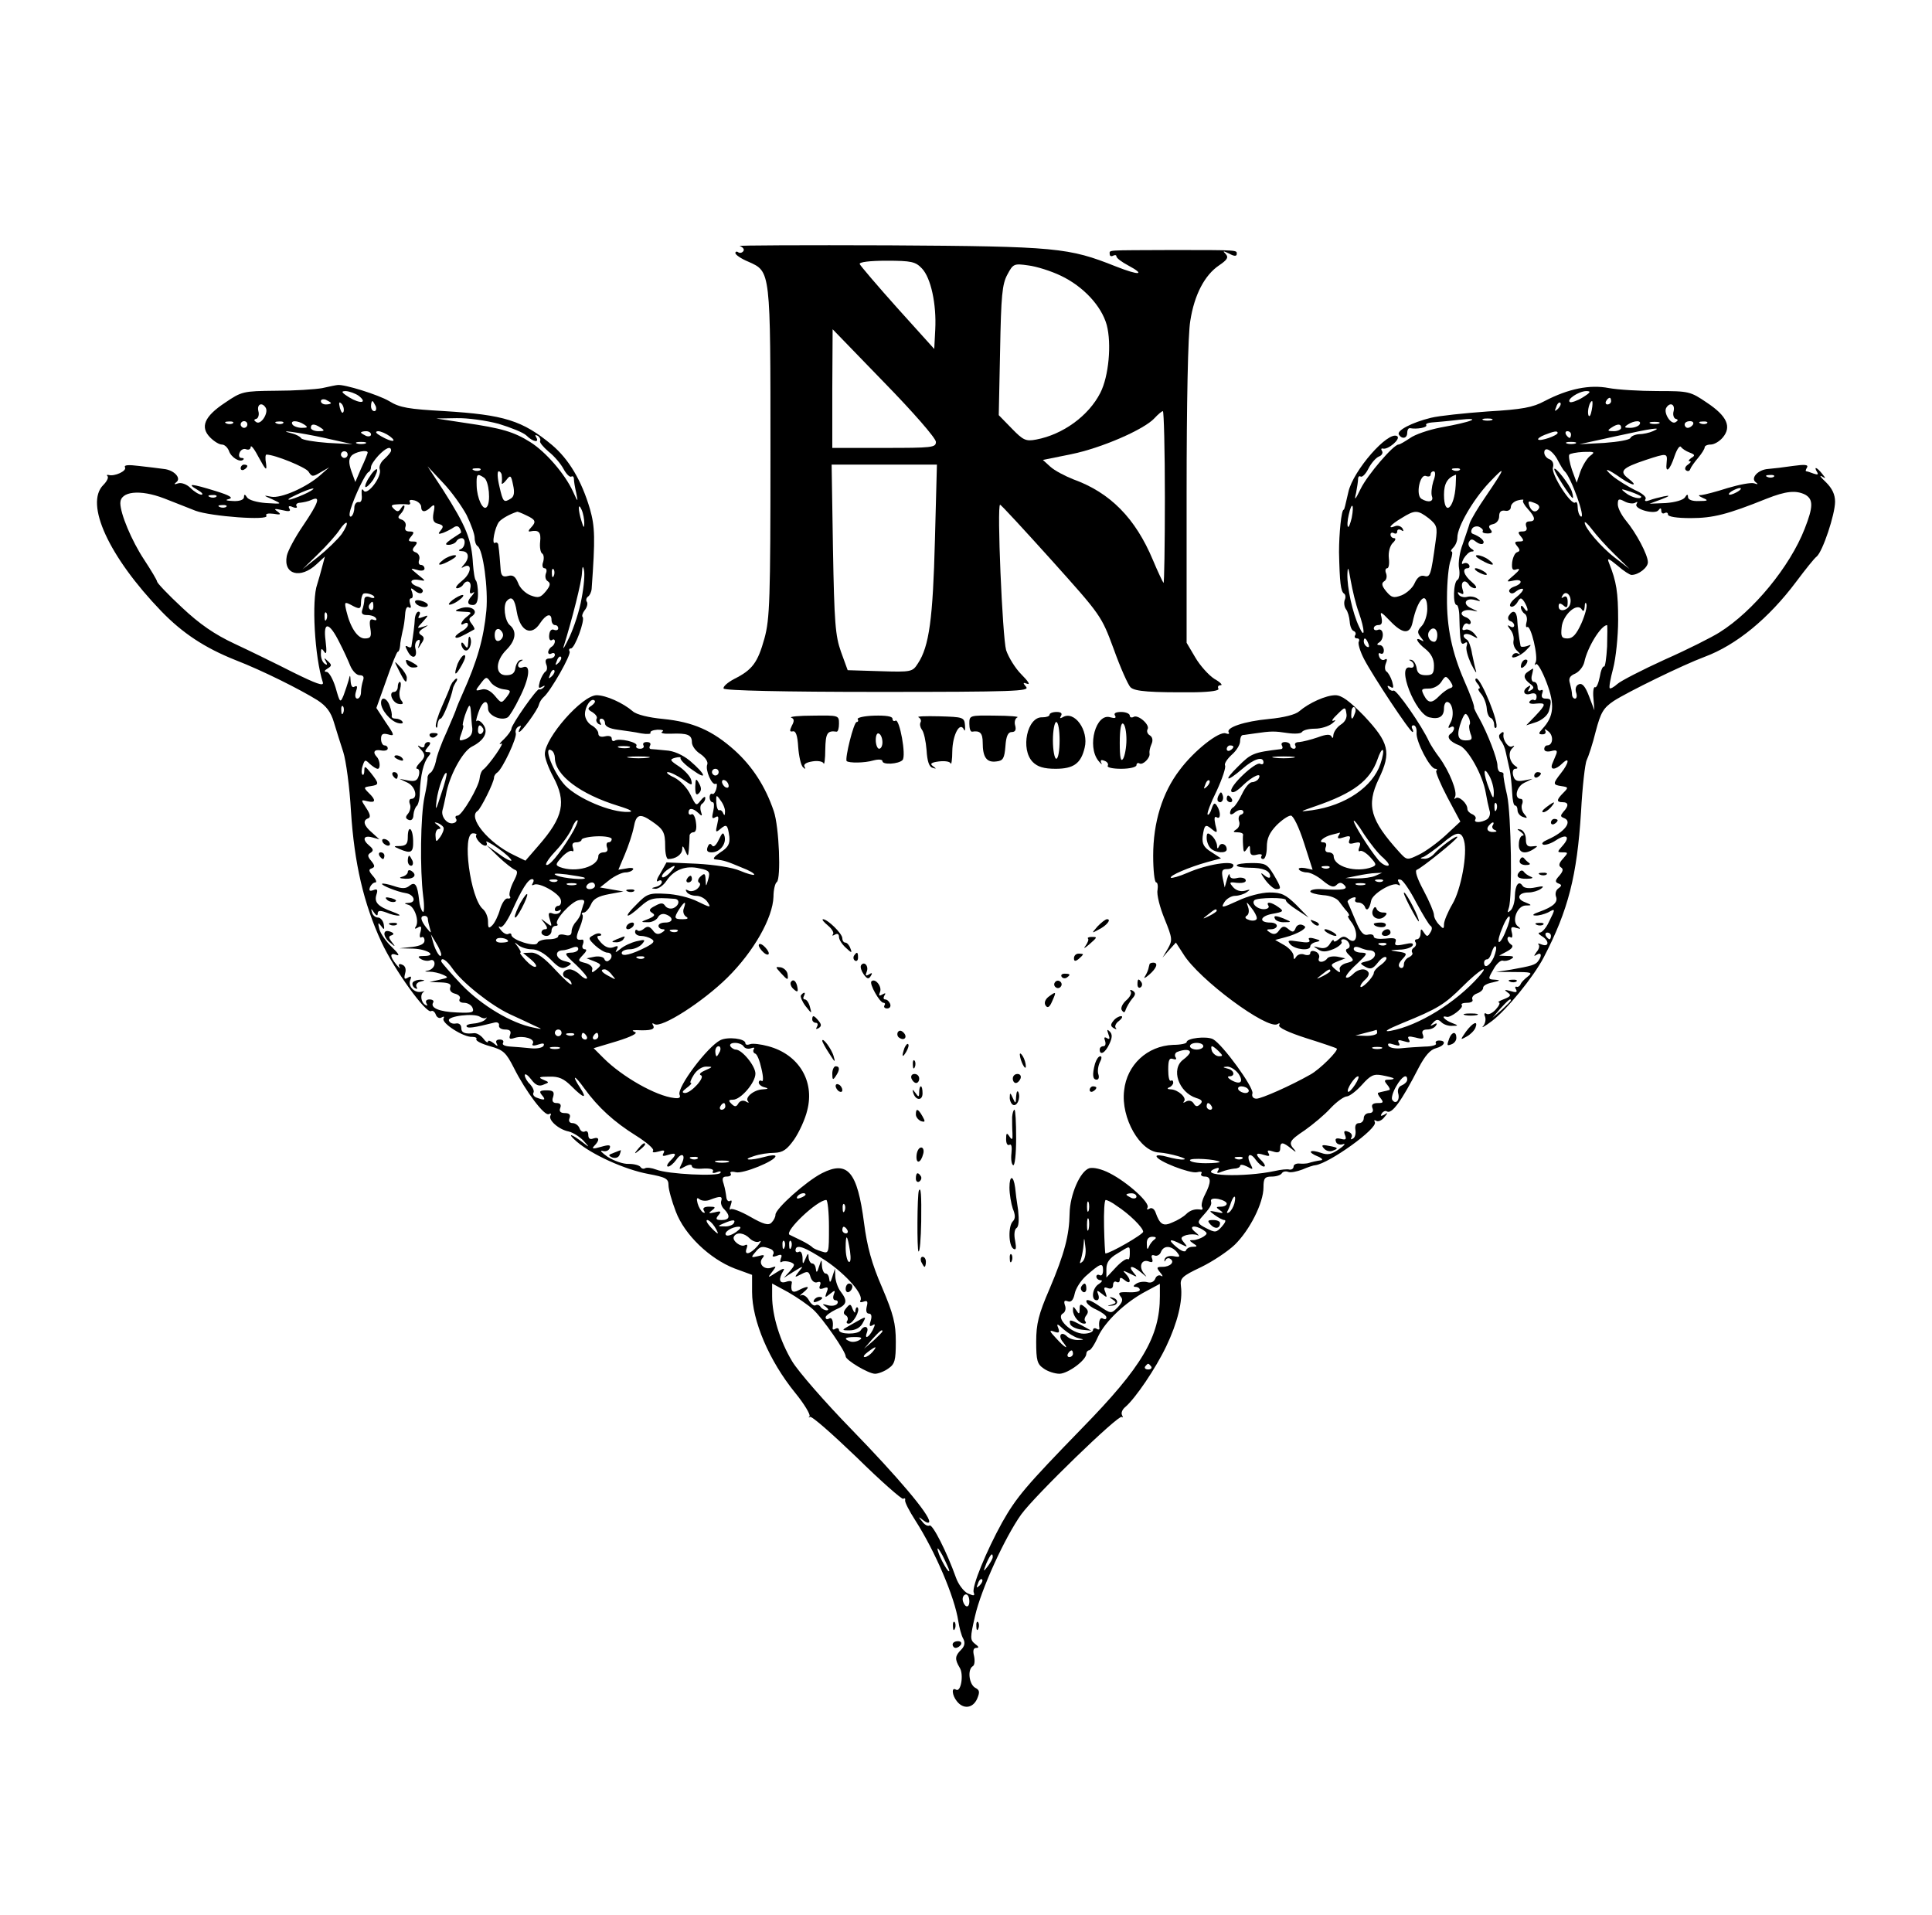 <?xml version="1.0" standalone="no"?>
<!DOCTYPE svg PUBLIC "-//W3C//DTD SVG 20010904//EN"
 "http://www.w3.org/TR/2001/REC-SVG-20010904/DTD/svg10.dtd">
<svg version="1.0" xmlns="http://www.w3.org/2000/svg"
 width="578pt" height="573pt" viewBox="0 0 578 573"
 preserveAspectRatio="xMidYMid meet">

<g transform="translate(0,573) scale(0.1,-0.1)"
fill="#000000" stroke="none">
<path d="M2213 4994 c9 -3 15 -10 11 -15 -3 -5 -10 -7 -15 -4 -5 4 -9 2 -9 -2
0 -5 17 -17 39 -26 67 -30 66 -23 66 -572 0 -439 -2 -497 -18 -555 -20 -72
-36 -94 -90 -121 -21 -11 -35 -24 -32 -29 4 -6 181 -10 462 -10 407 0 454 2
443 15 -11 13 -10 14 4 9 9 -3 1 9 -18 28 -19 19 -39 52 -46 73 -11 39 -28
435 -18 435 3 0 72 -75 154 -166 148 -165 149 -166 186 -266 20 -56 43 -107
50 -114 13 -13 61 -16 196 -15 46 1 71 5 67 11 -3 6 0 10 7 10 7 0 -1 9 -19
19 -17 11 -43 40 -57 64 l-26 44 0 449 c0 267 4 475 11 514 12 78 43 137 86
166 25 17 29 24 20 34 -10 10 -8 10 11 1 14 -8 22 -8 22 -1 0 12 9 12 -195 12
-202 -1 -185 1 -185 -13 0 -5 5 -7 10 -4 6 3 10 2 10 -2 0 -5 16 -17 35 -27
54 -29 34 -31 -37 -3 -141 56 -175 60 -678 63 -256 1 -457 0 -447 -2z m545
-67 c27 -28 44 -107 40 -183 l-3 -58 -110 122 c-60 67 -111 127 -113 132 -2 6
30 10 80 10 75 0 87 -3 106 -23z m416 -22 c67 -32 121 -90 137 -147 15 -57 6
-154 -19 -203 -35 -69 -112 -125 -192 -140 -31 -6 -39 -2 -73 33 l-39 40 4
193 c3 164 6 199 22 228 17 32 20 33 62 27 25 -3 69 -17 98 -31z m-374 -497
c0 -17 -11 -18 -155 -18 l-155 0 0 178 1 177 154 -159 c86 -88 155 -167 155
-178z m685 -167 c0 -143 -2 -257 -4 -255 -2 2 -17 33 -32 69 -52 124 -127 201
-238 241 -25 10 -56 26 -69 38 l-22 20 84 17 c90 18 219 74 250 108 11 12 22
21 25 21 3 0 6 -117 6 -259z m-688 -128 c-6 -233 -17 -317 -51 -368 -16 -25
-19 -26 -113 -23 l-97 3 -20 55 c-17 48 -20 87 -24 308 l-4 252 157 0 158 0
-6 -227z"/>
<path d="M965 4569 c-22 -4 -85 -8 -140 -8 -98 -1 -102 -2 -152 -36 -62 -41
-75 -73 -44 -104 12 -12 27 -21 35 -21 8 0 17 -9 21 -19 6 -19 33 -36 43 -26
3 3 0 5 -6 5 -6 0 -9 7 -5 16 3 8 12 13 19 10 8 -3 14 0 14 7 1 7 12 -8 25
-33 20 -37 24 -40 21 -17 -3 15 -2 27 1 27 25 0 118 -38 126 -51 10 -16 13
-16 36 -2 l26 15 -25 -22 c-42 -38 -120 -72 -149 -66 -24 5 -24 4 4 -8 30 -14
30 -14 -19 -11 -27 2 -52 9 -57 17 -6 10 -9 10 -9 1 0 -8 -13 -13 -32 -12 -22
1 -26 3 -13 6 14 4 2 11 -40 24 -71 22 -89 24 -55 4 14 -8 19 -14 13 -15 -7 0
-22 9 -33 20 -11 11 -27 17 -37 14 -11 -4 -14 -3 -6 3 17 12 -6 37 -37 40 -14
2 -47 6 -74 9 -32 4 -46 3 -42 -4 6 -11 -31 -28 -49 -23 -5 1 -7 0 -3 -4 3 -4
-2 -15 -13 -26 -56 -56 16 -214 174 -378 63 -65 129 -109 222 -146 80 -31 192
-87 245 -120 26 -17 40 -35 49 -66 7 -24 20 -64 28 -89 8 -25 19 -104 23 -177
10 -156 38 -276 91 -391 39 -84 134 -216 149 -207 4 3 11 -2 14 -11 3 -8 11
-12 17 -8 7 4 9 3 6 -3 -8 -13 60 -57 86 -55 9 0 15 -3 12 -7 -2 -5 16 -14 41
-21 40 -11 48 -19 71 -64 36 -72 93 -147 105 -139 6 3 8 1 5 -4 -8 -13 24 -42
54 -48 13 -3 32 -15 44 -27 19 -21 19 -22 0 -7 -36 28 -51 31 -20 4 45 -39
144 -84 214 -97 53 -10 61 -14 61 -34 0 -12 10 -48 22 -79 26 -69 101 -141
176 -170 l52 -19 0 -51 c0 -86 51 -206 129 -302 27 -33 46 -65 43 -70 -4 -4
-3 -5 1 -2 5 4 67 -51 140 -121 72 -71 135 -126 139 -124 5 3 7 1 6 -4 -2 -5
12 -32 30 -60 59 -92 118 -229 129 -302 3 -19 9 -43 15 -53 6 -12 4 -22 -7
-33 -18 -18 -19 -28 -4 -53 13 -20 4 -75 -11 -66 -14 9 -12 -17 3 -35 19 -24
47 -21 60 7 9 21 8 27 -6 34 -18 11 -23 54 -7 64 6 3 7 17 4 31 -4 16 -2 24 7
24 9 0 7 4 -4 12 -15 12 -15 18 0 83 18 80 89 235 138 304 42 58 292 300 301
292 4 -3 4 -1 1 5 -4 7 1 18 10 25 30 26 90 114 122 181 34 71 50 137 44 180
-3 24 3 30 60 57 35 17 80 47 101 67 45 44 86 125 86 172 0 27 4 32 24 32 14
0 27 4 31 10 3 5 11 7 19 4 7 -3 26 1 42 7 16 7 34 13 39 13 41 5 189 111 178
129 -3 6 -1 7 4 4 6 -4 17 1 24 10 12 14 12 16 0 8 -10 -5 -12 -4 -7 4 4 6 11
9 15 6 15 -9 43 29 96 132 18 34 34 53 51 57 26 7 33 23 9 23 -8 0 -12 -4 -9
-9 3 -4 -12 -9 -33 -9 -21 -1 -52 -3 -70 -5 -18 -2 -35 1 -39 7 -4 8 1 9 16 4
16 -5 20 -4 15 5 -5 9 -1 10 15 5 17 -5 20 -4 15 5 -6 10 -1 11 20 6 22 -6 26
-4 22 8 -5 11 0 16 13 16 10 0 22 5 26 12 5 7 2 8 -7 3 -11 -6 -12 -5 -1 6 9
10 15 10 24 1 7 -7 21 -12 33 -11 19 0 19 1 -2 9 -21 8 -34 23 -15 18 11 -4
53 28 45 35 -3 4 4 7 16 7 12 0 19 4 16 10 -3 6 3 14 14 18 11 4 19 12 18 17
0 6 12 13 29 16 22 5 24 7 7 8 -22 1 -22 2 -5 31 9 17 22 28 28 26 6 -2 17 0
25 5 10 6 8 9 -11 9 l-25 1 24 13 c15 8 20 16 12 20 -6 4 -11 12 -11 17 0 6 4
8 9 5 5 -4 7 3 4 14 -4 16 -2 19 13 14 14 -4 15 -3 6 4 -21 14 -4 62 22 63 20
0 20 1 -2 10 -27 10 -20 29 11 29 12 0 29 5 37 11 11 8 7 9 -17 4 -18 -4 -34
-2 -38 5 -11 17 -22 3 -23 -31 0 -17 -6 -37 -13 -43 -9 -8 -10 -7 -5 8 11 32
7 278 -5 336 -7 30 -12 58 -11 63 1 4 -3 7 -8 7 -6 0 -10 9 -10 19 0 21 -30
98 -55 143 -9 15 -15 29 -15 30 2 5 -11 40 -30 83 -36 83 -52 159 -51 247 0
47 5 98 11 112 5 14 6 26 3 26 -4 0 -2 5 5 12 7 7 12 20 12 30 0 32 47 113 95
164 52 55 50 47 -10 -41 -23 -33 -44 -69 -48 -80 -3 -11 -13 -39 -21 -63 -9
-23 -14 -56 -11 -72 3 -16 1 -32 -5 -35 -12 -7 -14 -75 -2 -75 4 0 8 -17 8
-37 2 -76 4 -84 16 -77 7 5 9 2 6 -8 -4 -8 3 -32 13 -54 11 -21 17 -31 15 -22
-3 9 -8 33 -12 52 -3 20 -10 39 -15 42 -20 12 -8 24 14 13 20 -11 21 -11 8 5
-8 9 -20 15 -27 12 -8 -3 -11 0 -7 9 3 8 9 12 14 9 5 -3 9 -1 9 4 0 6 -7 13
-16 16 -23 9 -8 25 19 20 22 -5 22 -5 -1 6 -28 12 -19 33 11 25 17 -5 19 -4 7
4 -8 6 -22 8 -32 5 -9 -2 -20 1 -24 7 -5 8 -3 9 6 4 9 -5 10 -2 5 14 -6 21 8
30 20 11 3 -5 12 -10 18 -10 7 1 2 9 -10 19 -24 20 -30 41 -12 41 5 0 7 5 4
10 -4 6 -11 7 -17 4 -6 -4 -6 2 1 15 7 11 17 21 24 21 8 0 8 3 -2 9 -7 5 -10
14 -6 20 5 9 10 9 21 0 8 -6 18 -9 21 -5 7 7 -9 21 -31 29 -5 2 -6 8 -2 15 3
6 13 9 21 6 8 -4 13 -9 11 -13 -3 -4 4 -7 14 -7 14 0 16 4 9 12 -7 9 -5 13 8
16 10 2 18 12 18 23 0 14 6 19 18 17 9 -2 17 3 17 11 0 8 9 17 21 20 12 3 19
3 16 0 -3 -3 3 -14 14 -26 23 -25 24 -37 4 -37 -9 0 -12 -6 -9 -15 4 -10 0
-15 -11 -15 -14 0 -15 -3 -5 -15 10 -12 9 -15 -5 -15 -14 0 -15 -3 -6 -14 9
-11 9 -15 0 -18 -7 -2 -13 -16 -15 -30 -2 -21 1 -26 14 -21 11 3 8 -3 -8 -17
-25 -21 -25 -22 -2 -17 27 6 29 -9 2 -18 -11 -4 -18 -11 -14 -16 4 -6 11 -6
20 2 8 6 17 9 20 7 3 -3 -7 -15 -21 -26 -14 -11 -21 -23 -16 -26 5 -4 14 2 20
11 9 16 12 16 21 3 5 -8 10 -19 10 -25 0 -5 -5 -3 -10 5 -6 9 -10 10 -10 3 0
-6 5 -15 11 -19 6 -3 9 -15 6 -25 -3 -11 -2 -17 2 -15 11 7 34 -91 25 -106 -4
-7 -3 -10 1 -5 5 4 19 -21 32 -55 25 -66 22 -101 -12 -138 -13 -14 -13 -17 0
-17 8 0 11 5 8 11 -4 6 1 5 9 -2 17 -13 14 -42 -3 -42 -5 0 -9 -5 -9 -11 0 -7
9 -9 21 -6 15 4 19 2 15 -9 -3 -8 -9 -21 -12 -29 -8 -20 10 -19 30 1 23 22 20
1 -4 -29 -25 -32 -25 -35 2 -39 20 -3 21 -4 5 -20 -21 -21 -21 -28 -2 -28 18
0 19 -11 2 -29 -9 -11 -9 -14 1 -18 28 -10 4 -42 -48 -65 -14 -6 -20 -12 -13
-15 6 -2 23 3 38 13 32 21 44 11 20 -16 -17 -19 -17 -20 0 -20 17 0 17 -1 1
-19 -12 -13 -14 -21 -6 -26 8 -5 6 -12 -5 -25 -13 -14 -13 -19 -3 -23 11 -4
11 -7 0 -15 -7 -5 -10 -15 -7 -24 7 -17 -8 -31 -50 -46 -18 -6 -23 -11 -12
-11 10 -1 27 4 38 9 23 13 23 12 3 -28 -8 -18 -21 -32 -27 -32 -7 0 -4 -5 6
-11 22 -13 22 -33 0 -25 -10 4 -14 4 -10 0 4 -4 1 -14 -6 -22 -9 -13 -9 -14 1
-8 13 8 16 -3 4 -19 -8 -12 -21 -15 -82 -26 l-45 -7 45 0 c64 0 67 -1 49 -15
-9 -7 -18 -16 -20 -22 -2 -5 -8 -9 -12 -7 -5 1 -5 -3 -1 -9 4 -8 -1 -9 -17 -4
-18 5 -20 4 -9 -4 12 -8 10 -12 -10 -20 -14 -5 -21 -10 -16 -10 5 -1 1 -10 -9
-21 -10 -11 -22 -17 -28 -13 -6 4 -8 0 -4 -9 3 -9 0 -21 -6 -28 -7 -7 5 -1 26
15 43 32 124 131 155 190 74 142 100 245 112 436 4 75 12 145 17 155 5 10 18
49 27 86 15 57 23 70 54 91 42 27 205 107 272 132 94 35 191 114 274 225 27
36 54 70 61 75 18 15 55 126 55 164 0 22 -9 40 -27 58 -16 15 -21 22 -13 18
13 -8 13 -7 1 8 -15 19 -26 23 -15 5 5 -8 2 -9 -10 -5 -10 4 -20 7 -22 7 -3 0
-2 5 2 11 5 9 -6 10 -42 5 -27 -4 -60 -8 -74 -9 -31 -2 -54 -28 -37 -40 8 -6
6 -7 -5 -3 -10 3 -45 -4 -79 -14 -34 -11 -69 -20 -78 -21 -12 0 -11 -2 4 -9
17 -7 15 -9 -12 -9 -20 -1 -33 4 -33 12 0 9 -3 9 -9 -1 -5 -8 -30 -15 -57 -17
l-49 -2 35 13 c26 10 28 13 8 9 -14 -3 -34 -8 -44 -12 -11 -4 -15 -2 -11 4 4
6 -11 18 -32 27 -20 10 -51 29 -67 42 -31 27 -16 23 28 -8 34 -23 50 -23 20 0
-29 22 -20 32 52 56 64 21 65 21 62 -9 -4 -34 10 -22 24 21 7 20 15 32 19 27
3 -5 15 -13 26 -17 16 -6 17 -9 5 -16 -8 -6 -10 -10 -5 -10 6 0 3 -4 -5 -10
-8 -5 -11 -13 -6 -17 5 -4 11 -3 13 4 2 6 13 21 24 34 10 12 19 26 19 31 0 4
8 8 18 8 10 0 26 9 36 21 27 32 13 64 -47 104 -50 34 -54 35 -148 35 -53 0
-119 4 -146 9 -57 11 -121 -2 -192 -39 -35 -19 -67 -25 -170 -31 -69 -5 -146
-13 -170 -19 -57 -14 -103 -38 -96 -50 9 -15 25 -12 25 5 0 8 3 14 8 14 21 -4
53 2 49 9 -3 4 5 7 16 8 12 1 49 4 82 8 73 8 40 -6 -55 -23 -36 -7 -77 -21
-92 -32 -15 -10 -30 -19 -34 -19 -15 0 -93 -91 -113 -132 -17 -35 -20 -37 -14
-13 3 16 6 35 6 42 0 7 4 10 8 7 5 -2 15 8 23 24 8 16 22 32 31 36 9 3 13 11
10 16 -4 6 -3 9 2 8 15 -5 55 29 43 37 -27 17 -132 -103 -146 -167 -9 -39 -12
-53 -14 -53 -7 0 -14 -72 -14 -127 2 -91 5 -117 15 -124 4 -2 6 -11 2 -19 -3
-9 -1 -21 4 -28 5 -6 10 -23 11 -37 1 -14 6 -26 12 -28 5 -2 8 -8 4 -13 -3 -5
0 -9 6 -9 6 0 8 -4 5 -10 -3 -5 4 -29 16 -52 26 -50 137 -218 145 -218 3 0 2
5 -1 10 -3 6 -1 10 4 10 6 0 10 -10 9 -23 -2 -25 40 -107 56 -107 5 0 7 -3 3
-6 -3 -3 12 -39 33 -79 l39 -73 -44 -41 c-25 -23 -61 -49 -80 -58 -35 -17 -36
-17 -58 7 -88 97 -100 140 -62 220 38 79 31 108 -44 188 -44 45 -67 62 -86 62
-28 0 -79 -23 -108 -48 -11 -10 -47 -19 -90 -23 -75 -7 -130 -26 -121 -40 3
-5 -1 -6 -9 -3 -20 7 -95 -52 -138 -110 -52 -68 -79 -157 -79 -256 0 -44 4
-80 9 -80 4 0 6 -10 4 -23 -3 -13 7 -52 21 -86 24 -59 24 -64 10 -89 l-16 -27
20 23 20 22 22 -34 c46 -76 252 -228 282 -210 6 4 8 3 5 -3 -4 -7 28 -22 81
-39 48 -15 89 -29 91 -31 7 -5 -51 -63 -79 -78 -58 -33 -146 -72 -161 -72 -10
0 -15 7 -12 16 4 18 -89 146 -118 162 -20 10 -79 3 -79 -9 0 -4 -18 -8 -40 -8
-78 -3 -139 -60 -147 -137 -10 -82 48 -183 105 -185 31 -2 94 -20 72 -21 -8
-1 -30 3 -48 8 -17 5 -32 6 -32 2 0 -14 101 -53 121 -48 11 3 17 1 13 -4 -3
-5 2 -9 10 -9 20 0 20 -17 1 -54 -8 -15 -12 -32 -9 -37 3 -5 2 -9 -3 -8 -17 3
-32 -1 -45 -14 -7 -7 -25 -18 -40 -24 -28 -13 -38 -7 -51 30 -4 11 -12 15 -18
11 -7 -4 -9 -3 -6 3 9 14 -60 76 -113 103 -25 13 -49 18 -61 15 -28 -9 -58
-80 -59 -135 -1 -65 -15 -120 -60 -226 -33 -76 -40 -105 -40 -158 0 -56 3 -67
22 -80 12 -9 34 -16 48 -16 26 1 80 41 80 60 0 5 4 10 8 10 5 0 17 18 27 41
21 45 81 103 144 136 l41 22 0 -37 c0 -121 -53 -211 -233 -395 -169 -174 -196
-206 -239 -282 -47 -85 -91 -192 -85 -209 4 -11 1 -11 -18 -3 -12 6 -28 27
-35 47 -27 76 -70 161 -79 156 -5 -3 -15 2 -22 12 -13 15 -12 16 4 3 9 -7 17
-9 17 -3 0 22 -95 134 -232 275 -80 82 -160 174 -178 204 -36 60 -60 136 -60
195 l0 38 48 -26 c26 -15 60 -38 76 -53 27 -25 96 -124 96 -139 0 -11 68 -52
88 -52 9 0 28 7 40 16 19 13 22 24 22 80 0 54 -7 82 -41 162 -31 71 -45 123
-54 193 -20 154 -49 188 -126 149 -47 -24 -139 -106 -139 -124 0 -7 -5 -17
-12 -24 -9 -9 -24 -5 -64 18 -28 16 -55 26 -58 22 -4 -3 -4 2 0 12 4 12 4 17
-2 13 -5 -3 -10 2 -11 11 -1 9 -4 27 -8 40 -6 17 -3 22 9 22 10 0 15 4 12 9
-4 5 3 7 15 4 21 -6 119 34 119 48 0 4 -15 3 -32 -2 -43 -12 -72 -10 -33 2 17
6 44 10 62 10 25 1 37 9 59 40 15 22 33 61 39 87 23 88 -26 168 -117 192 -22
6 -46 9 -54 6 -8 -3 -14 -2 -14 3 0 14 -53 20 -75 9 -39 -20 -130 -141 -122
-163 4 -9 -1 -12 -16 -10 -55 6 -156 64 -211 119 l-30 30 70 21 c42 13 63 24
54 27 -11 5 -9 6 5 6 41 -2 56 2 49 14 -4 7 -3 8 4 4 21 -13 145 67 218 139
79 78 136 179 138 242 0 21 5 41 10 44 13 10 7 165 -9 212 -25 74 -64 134
-117 182 -67 60 -125 85 -214 94 -43 4 -80 13 -91 23 -29 25 -80 48 -108 48
-43 0 -155 -127 -155 -176 0 -12 11 -42 25 -68 40 -75 31 -120 -44 -206 l-39
-45 -35 17 c-76 36 -139 113 -108 132 9 6 49 85 49 100 0 5 5 12 10 15 15 10
60 105 55 118 -2 6 1 15 8 19 8 4 9 3 5 -4 -4 -7 -5 -12 -3 -12 8 0 56 67 59
81 2 8 8 18 15 24 20 17 83 127 77 136 -3 5 -1 9 4 9 12 0 43 86 35 94 -3 3 0
12 6 20 7 8 10 20 7 25 -4 5 -2 12 3 16 5 3 10 13 11 23 11 152 10 186 -5 239
-25 85 -63 149 -114 192 -88 73 -143 90 -322 101 -106 6 -133 10 -165 30 -32
19 -135 51 -154 48 -3 0 -23 -4 -45 -9z m108 -23 c28 -22 5 -25 -28 -5 -24 15
-26 19 -10 19 11 -1 28 -7 38 -14z m3662 -5 c-16 -10 -34 -16 -38 -14 -12 7
25 32 48 33 16 0 14 -4 -10 -19z m-3745 -17 c0 -2 -7 -4 -15 -4 -8 0 -15 4
-15 10 0 5 7 7 15 4 8 -4 15 -8 15 -10z m3830 6 c0 -5 -5 -10 -11 -10 -5 0 -7
5 -4 10 3 6 8 10 11 10 2 0 4 -4 4 -10z m-3792 -31 c-3 -8 -7 -3 -11 10 -4 17
-3 21 5 13 5 -5 8 -16 6 -23z m96 16 c3 -8 1 -15 -4 -15 -6 0 -10 7 -10 15 0
8 2 15 4 15 2 0 6 -7 10 -15z m3537 -8 c-10 -9 -11 -8 -5 6 3 10 9 15 12 12 3
-3 0 -11 -7 -18z m101 -4 c-3 -16 -7 -22 -10 -15 -4 13 4 42 11 42 2 0 2 -12
-1 -27z m-3967 7 c9 -15 -14 -52 -28 -43 -8 5 -8 8 0 10 6 2 9 13 6 23 -5 21
11 28 22 10z m4212 -10 c-3 -10 0 -21 6 -23 8 -2 8 -5 0 -10 -14 -9 -37 28
-28 43 11 18 27 11 22 -10z m-3515 -38 c36 -11 74 -26 83 -35 19 -19 40 -23
29 -5 -4 7 -3 8 5 4 6 -4 9 -11 7 -15 -3 -4 9 -18 25 -32 17 -13 37 -37 45
-52 8 -15 18 -25 23 -23 4 3 8 0 8 -7 0 -7 3 -25 7 -42 6 -29 5 -28 -10 5 -24
52 -81 118 -127 147 -49 31 -86 42 -197 58 l-85 13 60 1 c33 1 90 -7 127 -17z
m2971 11 c-7 -2 -19 -2 -25 0 -7 3 -2 5 12 5 14 0 19 -2 13 -5z m-3766 -9 c-3
-3 -12 -4 -19 -1 -8 3 -5 6 6 6 11 1 17 -2 13 -5z m43 -4 c0 -5 -4 -10 -10
-10 -5 0 -10 5 -10 10 0 6 5 10 10 10 6 0 10 -4 10 -10z m107 4 c-3 -3 -12 -4
-19 -1 -8 3 -5 6 6 6 11 1 17 -2 13 -5z m63 -4 c12 -8 11 -10 -7 -10 -12 0
-25 5 -28 10 -8 13 15 13 35 0z m3995 0 c-3 -5 -16 -10 -28 -10 -18 0 -19 2
-7 10 20 13 43 13 35 0z m58 3 c-7 -2 -19 -2 -25 0 -7 3 -2 5 12 5 14 0 19 -2
13 -5z m102 -3 c-3 -5 -10 -10 -16 -10 -5 0 -9 5 -9 10 0 6 7 10 16 10 8 0 12
-4 9 -10z m42 4 c-3 -3 -12 -4 -19 -1 -8 3 -5 6 6 6 11 1 17 -2 13 -5z m-4147
-14 c12 -8 11 -10 -7 -10 -13 0 -23 5 -23 10 0 13 11 13 30 0z m3890 0 c0 -5
-10 -10 -22 -10 -19 0 -20 2 -8 10 19 13 30 13 30 0z m95 -10 c-11 -5 -30 -9
-42 -9 -12 -1 -23 -6 -25 -11 -2 -6 -37 -12 -78 -15 l-75 -4 105 23 c112 25
148 30 115 16z m-3975 -20 l85 -19 -74 4 c-41 3 -77 9 -80 14 -3 5 -15 11 -26
14 -57 14 22 3 95 -13z m140 10 c0 -5 -7 -7 -15 -4 -8 4 -15 8 -15 10 0 2 7 4
15 4 8 0 15 -4 15 -10z m56 -5 c24 -18 7 -19 -26 0 -16 9 -19 14 -9 15 8 0 24
-7 35 -15z m3494 10 c0 -8 -52 -26 -58 -20 -3 2 6 9 19 14 28 11 39 13 39 6z
m40 -5 c0 -5 -2 -10 -4 -10 -3 0 -8 5 -11 10 -3 6 -1 10 4 10 6 0 11 -4 11
-10z m-3607 -27 c-7 -2 -19 -2 -25 0 -7 3 -2 5 12 5 14 0 19 -2 13 -5z m3620
0 c-7 -2 -19 -2 -25 0 -7 3 -2 5 12 5 14 0 19 -2 13 -5z m-3543 -21 c0 -4 -9
-15 -20 -25 -11 -9 -17 -23 -14 -31 8 -21 -37 -80 -48 -64 -5 8 -7 4 -6 -12 2
-16 -2 -24 -9 -22 -7 1 -13 -7 -13 -17 0 -11 -4 -22 -9 -26 -6 -3 -7 6 -2 22
12 39 44 107 54 111 4 2 7 9 7 15 0 6 10 21 22 34 22 23 38 30 38 15z m3491
-30 c8 -15 16 -29 20 -32 19 -17 65 -145 48 -135 -5 4 -9 16 -9 27 0 12 -3 18
-7 15 -11 -12 -74 85 -67 105 3 11 -1 20 -10 24 -9 3 -16 12 -16 20 0 21 26 6
41 -24z m-3621 18 c0 -5 -4 -10 -10 -10 -5 0 -10 5 -10 10 0 6 5 10 10 10 6 0
10 -4 10 -10z m60 6 c0 -2 -8 -23 -19 -46 l-18 -42 -12 33 c-8 24 -8 35 0 45
10 12 49 20 49 10z m3657 -10 c-9 -7 -22 -28 -29 -47 l-11 -33 -14 38 c-7 21
-11 42 -8 46 2 3 21 7 42 8 34 1 36 0 20 -12z m-3361 -177 c13 -27 24 -57 24
-68 0 -11 4 -22 9 -25 16 -10 32 -126 26 -193 -8 -83 -27 -150 -71 -248 -10
-22 -18 -42 -19 -45 0 -3 -13 -33 -28 -68 -16 -34 -31 -75 -33 -90 -3 -14 -10
-29 -15 -33 -6 -3 -10 -10 -10 -15 1 -5 -3 -31 -9 -58 -12 -57 -14 -217 -4
-297 4 -29 3 -51 -1 -47 -5 5 -10 20 -11 34 -5 47 -12 58 -29 44 -11 -9 -22
-9 -46 -1 -18 6 -34 9 -36 7 -4 -4 45 -24 71 -28 25 -4 33 -28 9 -29 -15 -1
-15 -2 -1 -6 18 -5 33 -48 22 -65 -5 -7 -2 -8 6 -3 10 6 12 3 8 -13 -4 -12 -2
-20 3 -16 5 3 9 -2 9 -10 0 -10 -13 -16 -37 -19 l-38 -4 42 -1 c43 -2 72 -22
31 -22 -17 0 -20 -2 -9 -9 8 -5 20 -7 28 -4 7 3 13 -1 13 -10 0 -9 -8 -17 -17
-20 -15 -3 -14 -4 2 -4 11 0 29 -4 40 -9 18 -8 17 -9 -10 -15 l-30 -7 34 -1
c24 -1 32 -5 28 -15 -3 -8 2 -16 15 -19 11 -3 17 -10 13 -16 -3 -6 2 -11 13
-11 11 0 23 -7 26 -16 5 -13 -2 -15 -47 -13 -53 2 -81 14 -71 30 3 5 -2 9 -11
9 -10 0 -13 -5 -9 -12 4 -7 3 -8 -4 -4 -13 8 -16 32 -4 39 4 2 1 2 -7 0 -20
-5 -41 16 -34 34 5 12 3 14 -7 8 -10 -6 -12 -3 -8 13 4 13 0 23 -9 26 -9 4
-12 1 -8 -7 4 -6 -1 -3 -9 7 -21 26 -20 37 1 29 10 -4 4 6 -14 23 -17 16 -34
40 -38 54 -5 20 -4 22 5 10 9 -13 11 -12 8 5 -2 11 -10 20 -17 20 -8 0 -16 7
-18 15 -4 13 -3 13 6 0 7 -10 11 -11 11 -3 0 9 7 10 26 3 14 -6 31 -10 37 -9
7 0 -1 5 -18 11 -44 16 -56 28 -49 51 5 15 3 19 -9 14 -11 -4 -14 -2 -10 9 3
7 10 14 16 14 5 0 2 9 -7 19 -13 15 -14 20 -4 23 10 4 10 8 -1 22 -12 14 -12
19 -2 25 9 6 8 11 -4 21 -22 18 -18 32 8 25 l22 -6 -22 20 c-25 21 -29 37 -11
43 7 3 6 12 -6 30 -17 26 -17 26 3 21 25 -6 27 3 4 25 -16 16 -15 17 5 20 27
4 27 7 2 39 -17 21 -20 23 -20 8 0 -10 -3 -16 -6 -12 -3 3 -3 15 1 26 6 19 8
19 21 6 9 -8 19 -15 24 -15 9 0 7 26 -3 36 -13 14 -7 23 13 19 11 -2 20 0 20
6 0 5 -4 9 -10 9 -5 0 -10 9 -10 19 0 15 5 18 21 14 20 -6 20 -3 -7 36 l-28
43 30 84 c16 46 31 84 34 84 3 0 6 8 7 18 0 9 4 28 7 42 4 14 7 37 8 52 1 16
5 25 11 21 6 -4 8 0 4 10 -3 10 -2 17 3 17 5 0 6 8 3 18 -6 14 -4 15 9 4 10
-8 19 -9 22 -3 4 5 -3 12 -14 16 -27 9 -25 25 3 20 22 -4 22 -4 -3 16 -24 20
-24 20 -2 14 13 -4 22 -2 22 4 0 6 -5 11 -11 11 -6 0 -8 7 -5 15 3 9 -1 18 -9
22 -12 4 -13 9 -4 19 9 11 8 14 -6 14 -14 0 -15 3 -5 15 10 12 9 15 -5 15 -11
0 -15 5 -12 14 3 8 -1 17 -10 21 -13 4 -14 8 -5 17 7 7 12 17 12 23 0 5 -5 3
-10 -5 -7 -12 -12 -12 -22 -2 -9 9 -8 12 8 13 10 1 25 1 33 0 7 -2 10 2 7 7
-3 6 2 8 14 5 11 -3 20 -12 20 -19 0 -17 12 -18 29 -1 11 10 13 7 8 -17 -4
-22 0 -30 14 -33 15 -4 17 -8 8 -19 -10 -12 -8 -13 7 -8 10 4 24 11 31 16 7 5
14 5 18 -2 4 -6 5 -13 4 -14 -2 -1 -15 -10 -29 -19 -18 -13 -20 -17 -8 -17 9
0 20 5 23 10 3 6 10 10 16 10 14 0 11 -28 -3 -33 -8 -3 -6 -6 5 -6 20 -1 22
-21 5 -40 -9 -10 -9 -12 -1 -7 26 14 24 -18 -3 -40 -16 -13 -24 -23 -17 -24 6
0 15 5 18 10 11 18 27 11 22 -10 -3 -13 -1 -18 6 -14 8 5 7 2 0 -7 -17 -18
-16 -29 2 -29 10 0 15 10 15 33 0 19 -3 36 -6 40 -4 3 -7 25 -9 49 -4 74 -20
113 -90 223 l-46 70 46 -49 c26 -27 57 -71 71 -97z m41 135 c-3 -3 -12 -4 -19
-1 -8 3 -5 6 6 6 11 1 17 -2 13 -5z m2930 0 c-3 -3 -12 -4 -19 -1 -8 3 -5 6 6
6 11 1 17 -2 13 -5z m-2866 -16 c1 -7 1 -17 0 -23 -1 -5 5 -2 13 8 13 17 15
16 21 -14 5 -22 3 -34 -6 -40 -22 -14 -24 -12 -35 36 -6 25 -7 45 -2 45 4 0 9
-6 9 -12z m2787 -18 c-5 -17 -7 -37 -4 -45 6 -16 -11 -20 -32 -7 -17 12 -4 75
14 68 8 -3 14 -1 14 4 0 6 4 10 9 10 6 0 6 -12 -1 -30z m-2840 11 c15 -9 21
-75 8 -88 -11 -12 -29 26 -30 64 -1 35 1 38 22 24z m2907 -23 c-4 -70 -35 -95
-35 -28 0 33 10 51 36 60 0 0 0 -15 -1 -32z m952 26 c-3 -3 -12 -4 -19 -1 -8
3 -5 6 6 6 11 1 17 -2 13 -5z m-4387 -48 c-14 -7 -36 -16 -50 -20 -14 -3 -7 3
15 13 45 22 73 27 35 7z m3990 -12 c0 -9 -28 -3 -46 11 -17 13 -16 14 14 4 17
-6 32 -13 32 -15z m290 16 c-8 -5 -19 -10 -25 -10 -5 0 -3 5 5 10 8 5 20 10
25 10 6 0 3 -5 -5 -10z m-4709 -21 c30 -12 72 -28 94 -37 46 -17 221 -30 212
-15 -4 6 5 8 21 6 22 -4 24 -2 12 7 -12 8 -9 9 14 4 20 -5 27 -4 22 4 -5 8 -1
10 10 5 10 -4 15 -2 11 3 -3 5 2 10 11 10 9 1 25 4 35 9 27 12 20 -9 -26 -77
-24 -35 -46 -76 -49 -91 -11 -56 41 -70 89 -25 l25 23 -8 -30 c-4 -16 -11 -40
-15 -53 -17 -46 -8 -217 17 -294 3 -12 -21 -3 -88 30 -51 26 -131 65 -176 86
-60 28 -105 59 -158 109 -41 38 -74 73 -74 77 0 4 -18 34 -39 66 -37 56 -71
137 -71 169 0 35 58 42 131 14z m4910 11 c24 -14 24 -36 -2 -102 -44 -113
-154 -247 -255 -310 -22 -14 -95 -51 -163 -81 -68 -31 -132 -64 -142 -73 -11
-10 -21 -15 -23 -13 -3 2 2 29 10 59 8 30 15 96 15 145 0 83 -5 115 -27 170
-7 17 -3 16 25 -7 18 -16 37 -28 42 -28 21 0 49 22 49 38 0 22 -35 88 -66 125
-13 16 -24 37 -24 48 0 17 3 18 20 9 11 -6 26 -8 32 -4 7 4 8 3 4 -4 -9 -15
56 -33 66 -18 5 7 8 7 8 -2 0 -7 5 -10 10 -7 6 3 10 1 10 -4 0 -7 27 -11 68
-11 67 0 110 11 227 58 58 23 88 26 116 12z m-4754 -6 c-3 -3 -12 -4 -19 -1
-8 3 -5 6 6 6 11 1 17 -2 13 -5z m3947 -20 c9 -3 13 -10 10 -15 -8 -14 -21
-11 -28 6 -6 17 -4 18 18 9z m-3917 -10 c-3 -3 -12 -4 -19 -1 -8 3 -5 6 6 6
11 1 17 -2 13 -5z m1071 -49 c0 -16 -2 -15 -8 5 -11 34 -11 60 0 35 5 -11 8
-29 8 -40z m2296 16 c-4 -17 -9 -30 -11 -27 -3 2 -2 19 2 36 9 41 17 33 9 -9z
m-2469 7 c28 -13 30 -19 13 -37 -7 -7 -8 -12 -3 -11 27 6 34 -2 31 -30 -2 -17
1 -33 6 -36 5 -3 6 -14 3 -25 -4 -10 -2 -19 4 -19 6 0 8 -7 4 -16 -3 -9 -1
-19 6 -23 9 -6 7 -14 -6 -30 -16 -19 -22 -21 -46 -12 -15 6 -32 22 -37 37 -8
19 -15 25 -30 21 -15 -4 -20 0 -22 16 -2 25 -4 56 -7 75 0 7 -5 11 -10 8 -11
-7 -1 46 12 63 9 10 32 23 54 30 1 1 14 -4 28 -11z m2700 -9 c24 -20 26 -26
20 -68 -14 -102 -16 -109 -34 -104 -11 3 -21 -4 -29 -22 -6 -14 -24 -30 -39
-36 -24 -9 -30 -7 -46 12 -13 16 -15 24 -6 30 7 4 9 14 6 23 -4 9 -2 16 3 16
5 0 7 14 5 30 -2 18 3 36 11 45 9 8 11 15 5 15 -6 0 -11 5 -11 11 0 5 5 7 10
4 6 -3 10 -1 10 5 0 6 5 8 12 4 7 -5 8 -3 4 5 -5 7 -14 10 -22 7 -25 -10 -15
4 19 24 40 25 48 25 82 -1z m-3253 -47 c-12 -16 -43 -46 -69 -67 l-48 -38 47
46 c26 25 55 58 64 72 9 14 19 23 21 21 3 -3 -4 -18 -15 -34z m3808 -60 l45
-44 -43 33 c-43 33 -92 91 -91 106 0 4 10 -5 22 -21 12 -16 42 -50 67 -74z
m-3090 -132 c-6 -36 -23 -87 -36 -115 -13 -27 -21 -41 -18 -30 26 83 54 195
55 220 1 21 3 24 6 10 3 -11 0 -49 -7 -85z m2325 -42 c19 -54 19 -83 1 -43
-20 42 -36 118 -35 157 1 26 3 22 10 -19 5 -28 15 -71 24 -95z m-2408 110 c-3
-8 -6 -5 -6 6 -1 11 2 17 5 13 3 -3 4 -12 1 -19z m-537 -65 c0 -3 -7 -3 -15 1
-9 3 -15 0 -15 -8 0 -8 -3 -21 -6 -30 -4 -11 0 -16 14 -16 12 0 24 -4 27 -10
3 -5 0 -7 -8 -4 -10 4 -13 -3 -9 -26 4 -25 1 -30 -17 -30 -21 0 -43 32 -55 83
-6 26 -5 27 13 18 27 -15 31 -14 31 7 0 10 3 21 6 25 6 6 34 -2 34 -10z m3578
-18 c-4 -21 -35 -29 -35 -9 0 10 4 11 14 3 10 -9 13 -7 13 10 0 14 -4 20 -12
15 -7 -5 -8 -3 -3 5 10 17 28 -1 23 -24z m-3152 -25 c10 -59 44 -75 70 -34 18
27 34 31 34 9 0 -8 5 -15 10 -15 6 0 10 -4 10 -10 0 -5 -6 -7 -13 -4 -8 3 -13
-4 -14 -16 -1 -11 2 -18 8 -15 5 4 9 2 9 -4 0 -5 -4 -13 -10 -16 -5 -3 -10
-11 -10 -16 0 -6 5 -7 10 -4 6 3 10 1 10 -4 0 -6 -7 -11 -16 -11 -11 0 -14 -5
-10 -17 4 -9 3 -19 -2 -22 -5 -3 -13 -17 -17 -30 -5 -18 -4 -22 6 -16 8 5 11
4 6 -1 -5 -5 -11 -8 -14 -6 -6 4 -83 -106 -83 -118 0 -5 -10 -19 -22 -31 -13
-12 -17 -18 -9 -14 15 9 -36 -64 -53 -77 -5 -3 -10 -15 -11 -26 -2 -25 -53
-112 -66 -112 -6 0 -8 -4 -5 -9 4 -5 1 -11 -6 -13 -19 -7 -40 19 -34 39 3 10
7 30 10 44 9 56 49 130 77 145 38 19 51 44 35 66 -7 10 -16 15 -20 11 -3 -4
-1 8 5 25 12 36 29 43 29 12 0 -20 39 -38 59 -26 5 3 21 29 35 58 30 59 35
101 11 92 -17 -7 -21 11 -5 19 6 3 5 4 -2 3 -7 -1 -14 -12 -16 -24 -2 -16 -10
-22 -28 -22 -33 0 -33 42 1 76 28 28 32 56 10 74 -15 13 -21 61 -8 73 14 15
23 5 29 -33z m2724 8 c0 -17 -7 -40 -16 -50 -14 -15 -15 -20 -3 -35 9 -11 10
-14 2 -9 -23 13 -14 -6 12 -26 16 -13 25 -29 25 -49 0 -24 -4 -29 -24 -29 -18
0 -26 6 -28 22 -2 12 -9 23 -16 24 -7 1 -8 0 -2 -3 14 -7 13 -24 -2 -20 -41 8
16 -139 58 -149 29 -7 44 2 44 27 0 10 4 19 9 19 16 0 23 -38 11 -61 -8 -15
-9 -19 -1 -15 6 4 11 3 11 -3 0 -5 -5 -13 -10 -16 -14 -9 -3 -24 26 -35 26
-10 70 -89 79 -142 3 -18 8 -41 11 -52 4 -10 0 -22 -7 -27 -18 -11 -42 -11
-35 0 3 5 -1 11 -9 15 -8 3 -15 10 -15 16 0 17 -26 40 -35 32 -5 -4 -5 -2 -2
4 8 15 -17 77 -47 118 -13 17 -26 38 -30 46 -22 49 -99 159 -107 154 -4 -2
-11 1 -15 7 -5 8 -3 9 6 4 9 -6 10 -2 5 16 -4 13 -12 27 -17 30 -5 3 -6 14 -2
24 5 12 4 16 -3 12 -6 -4 -14 0 -17 9 -3 8 -2 12 4 9 6 -3 10 1 10 9 0 9 -6
16 -12 16 -9 0 -10 3 -2 8 16 10 14 44 -3 38 -7 -3 -13 -1 -13 4 0 6 6 10 14
10 10 0 12 7 9 23 -5 19 -2 18 25 -10 38 -40 60 -42 68 -5 15 72 44 99 44 40z
m-3153 7 c0 -8 -4 -12 -9 -9 -5 3 -6 10 -3 15 9 13 12 11 12 -6z m3614 -50
c-15 -33 -26 -45 -41 -45 -18 0 -21 5 -18 33 3 37 46 76 60 54 5 -8 8 -5 9 8
0 11 3 15 5 8 3 -7 -4 -33 -15 -58z m-3754 13 c-3 -8 -6 -5 -6 6 -1 11 2 17 5
13 3 -3 4 -12 1 -19z m39 -71 c12 -23 26 -54 32 -69 7 -16 19 -28 28 -28 11 0
14 -5 10 -16 -3 -9 -6 -24 -6 -35 0 -10 -5 -19 -11 -19 -6 0 -8 9 -4 21 5 15
4 19 -4 15 -7 -5 -11 2 -12 16 -1 20 -2 21 -6 3 -3 -11 -10 -31 -15 -45 -10
-24 -11 -23 -24 23 -8 26 -20 47 -27 47 -8 0 -7 4 3 10 13 8 13 11 1 22 -11
11 -13 11 -6 -1 5 -9 4 -12 -3 -7 -7 4 -12 17 -12 29 0 18 2 19 10 7 7 -10 8
0 4 33 -8 60 11 57 42 -6z m3792 -11 c-2 -35 -6 -62 -9 -60 -4 2 -10 -12 -13
-31 -4 -20 -10 -33 -14 -31 -4 3 -7 -12 -5 -32 l3 -37 -16 42 c-11 29 -20 40
-30 36 -9 -3 -12 -13 -9 -24 4 -11 2 -19 -3 -19 -5 0 -9 6 -9 13 0 6 -3 21 -6
32 -5 15 -1 23 16 30 12 6 24 21 27 35 9 43 49 109 68 110 1 0 1 -29 0 -64z
m-3303 34 c0 -7 -6 -15 -12 -17 -8 -3 -13 4 -13 17 0 13 5 20 13 18 6 -3 12
-11 12 -18z m2795 0 c0 -11 -4 -20 -9 -20 -14 0 -23 18 -16 30 10 17 25 11 25
-10z m-206 -26 c3 -8 2 -12 -4 -9 -6 3 -10 10 -10 16 0 14 7 11 14 -7z m-2423
-57 c-10 -9 -11 -8 -5 6 3 10 9 15 12 12 3 -3 0 -11 -7 -18z m-20 -40 c-10 -9
-11 -8 -5 6 3 10 9 15 12 12 3 -3 0 -11 -7 -18z m-145 -39 c23 -3 24 -4 10
-23 -16 -20 -16 -20 -36 4 -13 15 -27 22 -40 18 -19 -5 -19 -4 -2 18 16 21 18
22 30 4 7 -10 24 -19 38 -21z m2832 3 c-7 -2 -21 -12 -31 -22 -23 -24 -34 -24
-47 1 -9 18 -8 20 15 20 14 0 30 9 37 20 12 19 14 19 26 3 10 -15 10 -19 0
-22z m-2568 -52 c-13 -8 -13 -11 3 -20 9 -6 15 -14 12 -19 -3 -5 0 -12 6 -16
8 -4 9 -3 5 4 -4 7 -2 12 3 12 6 0 11 -6 11 -14 0 -9 14 -16 38 -19 20 -3 52
-7 70 -11 18 -3 31 -2 28 2 -2 4 7 8 21 9 15 0 21 -2 14 -6 -7 -4 5 -7 26 -6
50 2 63 -3 63 -26 0 -10 11 -26 26 -35 14 -10 23 -23 20 -31 -7 -16 14 -64 25
-58 4 3 5 -4 2 -15 -3 -11 -9 -18 -12 -15 -4 2 -8 -2 -8 -10 0 -8 4 -15 9 -15
5 0 5 -12 2 -26 -5 -21 -4 -25 6 -19 10 6 11 1 6 -20 -6 -25 -5 -27 9 -15 19
16 22 13 27 -23 2 -21 -3 -32 -27 -47 -19 -13 -24 -20 -15 -21 27 -3 35 -6 78
-24 24 -9 41 -19 38 -22 -2 -2 -21 3 -42 12 -23 10 -76 18 -129 21 l-91 4 -18
-32 c-11 -17 -14 -28 -7 -24 6 4 11 3 11 -3 0 -5 -8 -12 -17 -14 -15 -4 -16
-5 -2 -6 9 0 24 10 33 24 22 33 58 47 99 37 29 -6 32 -10 26 -32 -7 -24 -7
-24 -8 -2 -1 19 -3 21 -15 10 -8 -7 -10 -16 -4 -19 5 -3 2 -11 -6 -18 -8 -7
-21 -9 -27 -5 -8 4 -9 3 -5 -4 4 -7 17 -12 29 -12 12 0 27 -8 34 -19 11 -17 9
-17 -30 2 -23 12 -66 22 -95 23 -50 3 -57 0 -88 -32 -41 -40 -32 -46 12 -6 28
25 38 28 102 23 17 -1 15 -20 -4 -28 -9 -3 -19 0 -24 7 -6 9 -12 10 -30 0 -18
-9 -20 -14 -9 -21 10 -6 8 -10 -11 -18 -24 -9 -24 -10 -3 -10 12 -1 26 6 31
14 5 10 15 13 25 9 23 -9 21 -24 -3 -24 -11 0 -20 -4 -20 -10 0 -5 6 -10 13
-10 8 0 7 -4 -3 -10 -11 -7 -19 -5 -27 7 -10 12 -16 13 -26 5 -8 -7 -17 -9
-20 -5 -4 3 -7 1 -7 -5 0 -7 8 -12 18 -12 9 0 23 -4 31 -9 11 -7 7 -12 -15
-24 -45 -23 -74 -30 -74 -18 0 6 11 11 24 11 13 0 29 7 37 16 11 13 9 14 -17
8 -16 -4 -38 -14 -48 -23 -14 -11 -17 -12 -11 -2 6 11 4 13 -10 7 -12 -4 -24
0 -37 14 -11 12 -14 20 -7 20 7 0 10 3 6 6 -3 3 -13 2 -22 -4 -16 -8 -15 -11
6 -31 12 -11 29 -21 36 -21 15 0 17 -16 4 -24 -5 -4 -11 -1 -13 5 -2 6 -15 9
-28 7 l-25 -5 23 -9 c22 -9 22 -11 7 -24 -13 -11 -16 -11 -13 0 2 7 -8 16 -21
19 -23 6 -23 7 -7 24 10 10 13 17 6 17 -7 0 -10 7 -6 15 3 8 2 14 -2 14 -19
-3 -21 4 -8 35 8 19 12 37 8 40 -3 3 -1 6 5 6 5 0 15 11 21 24 7 17 22 25 54
31 l43 8 -35 6 -35 6 29 23 c16 12 37 22 47 22 10 0 20 4 23 9 3 4 -6 6 -19 3
l-25 -4 19 45 c11 26 23 62 27 82 7 39 18 43 54 18 35 -24 40 -33 40 -75 0
-21 4 -38 9 -38 22 0 41 13 42 29 0 12 2 12 9 -4 8 -19 9 -18 11 5 1 14 2 31
2 38 -1 6 5 12 11 12 8 0 11 11 8 30 -2 16 -8 27 -13 24 -5 -3 -9 0 -9 5 0 15
13 14 29 -1 11 -11 13 -10 8 4 -3 10 -2 20 3 23 6 4 10 11 10 18 0 6 -6 2 -14
-8 -13 -17 -14 -16 -30 17 -10 21 -31 43 -49 52 -18 8 -26 16 -19 16 8 0 27
-10 44 -21 28 -20 30 -20 26 -3 -2 10 -18 28 -35 40 -29 19 -31 22 -13 27 11
3 18 2 16 -1 -2 -4 13 -20 35 -35 47 -34 41 -14 -7 27 -22 18 -49 30 -72 31
-20 2 -41 4 -45 4 -5 1 -5 6 -2 11 3 6 -1 10 -10 10 -9 0 -13 -4 -10 -10 3 -5
-1 -10 -10 -10 -9 0 -14 4 -11 9 6 10 -52 24 -65 15 -5 -3 -9 0 -9 7 0 6 -8 9
-20 6 -13 -3 -20 0 -20 9 0 7 -9 18 -20 24 -11 6 -20 21 -20 33 0 24 19 51 29
41 3 -3 -1 -9 -9 -15z m-743 -21 c-3 -8 -6 -5 -6 6 -1 11 2 17 5 13 3 -3 4
-12 1 -19z m382 0 c1 -13 2 -34 4 -47 1 -16 -5 -26 -20 -32 -20 -7 -21 -6 -13
16 5 14 8 25 5 25 -2 0 1 14 6 30 13 36 16 37 18 8z m2602 -36 c-12 -8 -21
-22 -22 -31 0 -9 -3 -11 -5 -5 -4 8 -15 8 -42 -2 -20 -7 -45 -13 -55 -14 -10
0 -15 -4 -12 -10 3 -5 1 -10 -4 -10 -6 0 -11 5 -11 10 0 6 -7 10 -16 10 -8 0
-12 -4 -9 -10 3 -5 3 -10 -2 -11 -84 -10 -90 -13 -129 -52 -45 -44 -36 -49 13
-7 34 30 63 39 63 19 0 -5 -4 -7 -10 -4 -13 8 -95 -69 -86 -83 4 -6 17 1 35
19 28 27 59 41 46 19 -3 -5 -12 -10 -19 -10 -8 0 -21 -16 -30 -35 -9 -19 -21
-37 -26 -40 -6 -3 -10 -11 -10 -17 0 -6 6 -6 15 2 9 7 19 9 23 5 4 -4 2 -10
-5 -12 -7 -2 -9 -11 -6 -20 3 -8 0 -19 -8 -24 -11 -7 -11 -9 4 -9 9 0 16 -3
16 -7 -1 -5 -1 -19 0 -33 1 -20 3 -22 11 -10 8 13 10 12 10 -4 0 -13 5 -17 20
-13 11 3 18 1 14 -4 -3 -5 0 -9 5 -9 6 0 11 16 11 36 0 26 8 43 29 65 16 16
35 29 43 29 7 0 24 -34 39 -81 l26 -81 -23 5 c-13 2 -21 0 -18 -4 3 -5 14 -9
24 -9 10 0 32 -11 48 -25 22 -18 32 -21 40 -13 9 9 15 9 24 0 13 -13 -4 -16
-69 -12 -18 1 -33 -2 -33 -7 0 -4 17 -9 38 -11 21 -1 42 -9 49 -20 7 -9 17
-23 23 -29 6 -7 8 -13 4 -13 -3 0 0 -7 7 -16 25 -31 20 -75 -7 -53 -11 9 -17
9 -29 -1 -8 -7 -15 -9 -15 -4 0 5 -5 1 -11 -9 -7 -12 -17 -16 -32 -12 -20 5
-20 5 -4 -5 13 -9 25 -8 47 1 16 7 26 17 24 21 -3 4 -1 8 5 8 15 0 26 -23 13
-28 -8 -2 -7 -9 5 -20 15 -15 14 -17 -8 -23 -13 -3 -23 -12 -21 -19 3 -11 0
-11 -13 0 -15 13 -15 15 7 24 l23 9 -24 5 c-13 2 -26 0 -30 -5 -10 -14 -31
-14 -25 1 3 7 -2 16 -10 19 -9 4 -16 2 -16 -4 0 -6 -7 -8 -17 -5 -9 4 -20 1
-25 -6 -6 -10 -8 -9 -8 2 0 9 -12 23 -27 32 l-28 16 30 8 c17 4 38 13 48 19
15 10 15 13 3 18 -8 3 -17 -1 -20 -10 -5 -12 -9 -13 -21 -3 -13 11 -18 10 -28
-3 -8 -12 -16 -14 -27 -7 -13 8 -12 10 3 10 9 0 17 5 17 10 0 6 -9 10 -19 10
-36 0 -32 19 5 26 34 6 36 8 19 20 -22 16 -39 18 -30 4 3 -5 -3 -10 -14 -10
-20 0 -38 17 -28 27 9 8 96 9 94 0 -1 -4 14 -17 33 -29 l35 -23 -37 38 c-32
31 -44 37 -80 37 -24 0 -66 -11 -95 -25 -48 -22 -51 -22 -40 -4 6 10 21 19 32
19 11 0 27 5 35 11 12 8 11 9 -6 4 -13 -3 -26 1 -35 11 -11 13 -11 15 2 14 26
-4 40 0 35 9 -3 5 -15 7 -26 4 -13 -3 -20 0 -21 8 -1 8 -4 3 -8 -11 l-7 -25
-6 28 c-4 22 -2 27 13 27 11 0 19 5 19 11 0 16 -80 3 -137 -22 -25 -11 -48
-17 -50 -15 -6 6 55 32 109 47 l41 11 -29 19 c-23 14 -28 25 -26 46 5 36 8 39
28 22 16 -13 17 -11 10 14 -4 19 -3 26 4 22 12 -8 13 15 1 34 -7 11 -10 9 -16
-8 -4 -13 -9 -20 -12 -18 -3 3 9 35 27 71 17 37 28 70 25 76 -3 5 6 19 20 32
14 12 25 30 25 40 0 10 3 18 8 19 4 0 21 3 37 5 48 7 58 7 97 1 21 -3 40 -2
43 3 4 6 21 10 39 10 18 0 41 7 52 16 10 8 12 12 4 8 -8 -3 -4 5 10 18 24 24
25 24 28 4 3 -13 -4 -26 -17 -34z m42 33 c-7 -21 -12 -19 -10 4 0 11 5 18 9
15 4 -3 5 -11 1 -19z m344 -32 c-3 -3 -2 -15 2 -27 7 -17 5 -21 -14 -21 -25 0
-28 17 -13 58 10 25 13 26 21 12 5 -9 6 -19 4 -22z m-2952 -12 c3 -5 1 -12 -5
-16 -5 -3 -10 1 -10 9 0 18 6 21 15 7z m438 -58 c-7 -2 -21 -2 -30 0 -10 3 -4
5 12 5 17 0 24 -2 18 -5z m1807 3 c0 -3 -4 -8 -10 -11 -5 -3 -10 -1 -10 4 0 6
5 11 10 11 6 0 10 -2 10 -4z m-2030 -33 c0 -52 76 -109 190 -144 39 -12 47
-18 29 -18 -52 -2 -150 40 -188 79 -35 37 -68 122 -41 105 6 -3 10 -14 10 -22z
m2470 -18 c-23 -69 -105 -125 -205 -139 -39 -5 -39 -5 10 12 114 39 164 77
186 140 6 18 13 31 16 28 3 -2 0 -21 -7 -41z m-2192 18 c-16 -2 -40 -2 -55 0
-16 2 -3 4 27 4 30 0 43 -2 28 -4z m1930 0 c-16 -2 -40 -2 -55 0 -16 2 -3 4
27 4 30 0 43 -2 28 -4z m-1718 -43 c0 -5 -4 -10 -10 -10 -5 0 -10 5 -10 10 0
6 5 10 10 10 6 0 10 -4 10 -10z m2319 -60 c0 -22 -2 -21 -14 10 -18 47 -18 71
0 40 8 -14 14 -36 14 -50z m-3149 -5 c-16 -50 -18 -54 -14 -20 5 38 24 89 30
82 2 -2 -5 -30 -16 -62z m860 24 c0 -6 -4 -7 -10 -4 -5 3 -10 11 -10 16 0 6 5
7 10 4 6 -3 10 -11 10 -16z m1431 -2 c-10 -9 -11 -8 -5 6 3 10 9 15 12 12 3
-3 0 -11 -7 -18z m-1442 -76 c0 -11 -2 -12 -6 -3 -2 6 -8 10 -11 8 -4 -2 -8 8
-9 22 -1 25 0 26 13 7 8 -10 14 -26 13 -34z m2308 7 c-3 -8 -6 -5 -6 6 -1 11
2 17 5 13 3 -3 4 -12 1 -19z m-2771 -80 c-33 -54 -65 -92 -72 -85 -3 3 10 22
30 43 19 20 40 50 47 66 6 16 14 26 17 24 2 -3 -7 -24 -22 -48z m2433 -65 c15
-14 20 -23 12 -23 -8 0 -20 8 -28 18 -28 34 -73 106 -73 116 0 5 14 -12 31
-40 18 -27 43 -59 58 -71z m-2812 91 c2 -5 -3 -18 -10 -28 -12 -16 -13 -16
-14 3 -1 12 4 21 10 21 7 0 6 4 -3 11 -12 9 -12 10 -1 7 8 -3 16 -9 18 -14z
m3139 7 c-4 -5 0 -12 6 -14 8 -3 6 -6 -4 -6 -18 -1 -24 10 -11 22 9 10 15 8 9
-2z m-3041 -29 c-6 -7 15 -32 27 -32 5 0 6 5 3 11 -4 5 11 -2 34 -18 22 -15
40 -32 41 -37 0 -4 -17 4 -37 19 l-38 27 36 -35 c20 -19 42 -36 49 -39 10 -3
9 -11 -4 -36 -9 -18 -14 -37 -11 -43 4 -5 1 -8 -6 -7 -7 2 -17 -13 -23 -32 -5
-19 -16 -41 -23 -48 -11 -11 -13 -9 -13 11 0 14 -7 30 -15 37 -38 31 -64 227
-30 227 8 0 13 -3 10 -5z m2579 -3 c-4 -8 1 -9 16 -4 18 6 22 4 17 -8 -4 -11
0 -13 15 -9 17 4 20 2 15 -12 -4 -9 -3 -15 2 -12 4 3 18 -5 30 -18 19 -21 20
-24 6 -30 -48 -18 -115 1 -115 33 0 6 -7 11 -15 11 -9 0 -12 6 -9 15 4 9 1 15
-7 15 -18 0 1 17 26 23 11 3 21 5 23 6 2 0 0 -4 -4 -10z m376 -14 c11 -38 -9
-147 -35 -190 -14 -24 -25 -51 -25 -60 0 -15 -2 -15 -15 -1 -8 8 -15 21 -15
29 0 8 -14 41 -31 73 -20 37 -27 60 -20 62 14 5 121 91 121 98 0 8 -54 -32
-70 -51 -7 -8 -20 -15 -29 -14 -13 0 -14 2 -1 6 8 4 32 21 54 39 43 37 58 39
66 9z m-2550 5 c0 -6 -4 -10 -10 -10 -5 0 -7 -7 -4 -15 4 -9 0 -15 -10 -15 -9
0 -16 -5 -16 -11 0 -32 -67 -51 -115 -33 -14 6 -13 9 6 30 12 13 26 21 30 18
5 -3 6 2 3 10 -4 11 0 16 10 16 9 0 16 4 16 8 0 4 20 9 45 10 25 1 45 -3 45
-8z m175 -100 c-10 -11 -21 -17 -24 -14 -3 3 3 12 13 20 28 20 32 17 11 -6z
m1972 14 c-3 -3 -12 -4 -19 -1 -8 3 -5 6 6 6 11 1 17 -2 13 -5z m-2228 -30 c9
-8 -65 -2 -84 7 -13 6 -4 7 30 3 28 -4 52 -8 54 -10z m2366 6 c-11 -5 -36 -8
-55 -8 l-35 1 35 7 c19 4 44 8 55 8 l20 1 -20 -9z m-2521 -22 c-4 -6 -3 -8 3
-5 15 9 78 -26 81 -46 2 -9 -2 -17 -8 -17 -5 0 -10 -5 -10 -11 0 -5 5 -7 12
-3 7 4 8 3 4 -4 -4 -6 -14 -8 -22 -5 -13 5 -15 1 -9 -18 7 -22 7 -23 -11 -9
-18 14 -18 14 -5 -2 9 -12 10 -18 2 -18 -6 0 -11 -4 -11 -10 0 -5 7 -10 15
-10 8 0 15 7 15 15 0 8 5 15 12 15 6 0 8 3 5 6 -10 10 43 68 65 71 16 3 19 -1
13 -14 -3 -10 -7 -22 -8 -28 -1 -5 -8 -16 -14 -23 -7 -7 -13 -20 -13 -29 0
-10 -6 -14 -20 -10 -11 3 -20 1 -20 -4 0 -5 -13 -9 -29 -9 -16 0 -31 -5 -33
-11 -5 -14 -78 9 -78 24 0 4 -4 6 -9 3 -5 -3 -15 2 -22 11 -8 9 -9 14 -3 10 7
-4 20 15 35 46 30 67 49 97 61 97 5 0 6 -5 2 -12z m73 6 c-3 -3 -12 -4 -19 -1
-8 3 -5 6 6 6 11 1 17 -2 13 -5z m2470 0 c-3 -3 -12 -4 -19 -1 -8 3 -5 6 6 6
11 1 17 -2 13 -5z m100 -64 c19 -35 38 -67 43 -70 5 -3 5 -11 -1 -20 -8 -13
-10 -13 -19 0 -8 13 -10 12 -10 -2 0 -10 -5 -18 -11 -18 -5 0 -8 -4 -4 -9 3
-5 1 -12 -5 -16 -6 -4 -8 -10 -5 -15 3 -4 -2 -10 -10 -14 -8 -3 -15 -13 -15
-21 0 -9 -5 -13 -11 -10 -7 5 -5 13 6 25 16 17 15 19 -12 23 -28 4 -28 4 4 6
17 0 35 6 39 12 4 8 -3 9 -25 4 -24 -5 -30 -4 -26 7 4 11 -3 13 -30 10 -20 -2
-35 0 -35 6 0 6 -8 8 -17 6 -14 -4 -23 7 -38 43 -11 26 -21 50 -23 54 -2 4 4
9 13 13 9 3 13 2 10 -4 -3 -6 0 -10 9 -10 8 0 16 -6 19 -12 5 -16 14 -9 19 17
3 21 65 58 81 48 6 -4 7 -1 2 7 -5 8 -3 11 6 8 7 -2 28 -33 46 -68z m-2514 53
c-7 -2 -19 -2 -25 0 -7 3 -2 5 12 5 14 0 19 -2 13 -5z m57 -3 c0 -5 -7 -10
-16 -10 -8 0 -12 5 -9 10 3 6 10 10 16 10 5 0 9 -4 9 -10z m2303 3 c-7 -2 -19
-2 -25 0 -7 3 -2 5 12 5 14 0 19 -2 13 -5z m-2037 -70 c-4 -9 -1 -20 6 -25 9
-5 6 -8 -9 -8 -26 0 -28 3 -11 30 16 24 22 26 14 3z m1714 -30 c0 -6 -9 -9
-21 -6 -13 4 -16 8 -10 13 7 3 9 15 5 26 -6 18 -6 18 9 -1 9 -11 17 -25 17
-32z m-120 22 c0 -2 -10 -9 -22 -15 -22 -11 -22 -10 -4 4 21 17 26 19 26 11z
m-2360 -24 c0 -5 3 -18 6 -28 5 -16 4 -16 -10 1 -18 23 -20 36 -6 36 6 0 10
-4 10 -9z m3225 -36 c-8 -21 -18 -36 -21 -33 -3 3 2 23 11 43 8 21 18 36 21
33 3 -3 -2 -23 -11 -43z m-2478 -1 c-3 -3 -12 -4 -19 -1 -8 3 -5 6 6 6 11 1
17 -2 13 -5z m2613 -14 c0 -5 -2 -10 -4 -10 -3 0 -8 5 -11 10 -3 6 -1 10 4 10
6 0 11 -4 11 -10z m-3320 -54 c0 -18 -17 8 -24 34 l-7 25 15 -25 c9 -14 15
-29 16 -34z m200 38 c0 -2 -9 -4 -21 -4 -11 0 -18 4 -14 10 5 8 35 3 35 -6z
m71 -24 c17 0 38 -12 57 -31 24 -25 34 -29 48 -21 17 9 16 11 -8 17 -26 7 -30
31 -5 32 7 0 20 4 30 8 10 4 17 3 17 -4 0 -6 -10 -11 -22 -11 -21 -1 -20 -4
15 -36 21 -20 36 -38 33 -41 -3 -3 -12 2 -21 11 -9 9 -23 16 -30 16 -21 0 -28
-19 -11 -26 9 -3 16 -11 16 -18 0 -6 -21 13 -48 42 -33 36 -55 52 -72 52 l-25
-1 23 -19 c12 -10 19 -20 15 -22 -5 -3 -18 6 -30 19 -12 13 -20 23 -16 23 3 0
-1 8 -8 18 -11 14 -11 15 1 5 8 -7 26 -13 41 -13z m2556 14 c-3 -3 -12 -4 -19
-1 -8 3 -5 6 6 6 11 1 17 -2 13 -5z m-50 -17 c25 -1 21 -25 -5 -32 -25 -6 -25
-7 -8 -17 16 -9 23 -7 38 12 10 13 21 20 25 16 4 -3 -3 -13 -15 -22 -12 -8
-22 -19 -22 -25 0 -5 -9 -18 -20 -29 -11 -11 -20 -16 -20 -11 0 5 7 14 15 21
8 7 12 16 9 21 -8 14 -31 11 -47 -6 -8 -8 -17 -12 -20 -9 -3 3 11 21 31 39 34
32 35 34 15 35 -13 0 -23 5 -23 11 0 7 7 8 18 4 9 -4 22 -8 29 -8z m372 -21
c-12 -26 -29 -35 -29 -16 0 6 4 10 9 10 5 0 11 10 14 22 4 12 9 20 12 16 3 -3
0 -17 -6 -32z m-2542 -2 c-3 -3 -12 -4 -19 -1 -8 3 -5 6 6 6 11 1 17 -2 13 -5z
m-573 -32 c28 -41 115 -110 171 -136 28 -13 61 -28 75 -35 25 -11 24 -11 -5
-5 -65 13 -153 65 -214 128 -33 35 -61 67 -61 70 0 14 16 4 34 -22z m477 -19
c13 -15 12 -15 -8 -4 -24 12 -29 21 -14 21 5 0 15 -7 22 -17z m2149 12 c0 -2
-10 -9 -22 -15 -22 -11 -22 -10 -4 4 21 17 26 19 26 11z m444 -17 c-69 -78
-181 -147 -264 -162 -23 -4 -11 4 35 23 106 43 127 56 181 110 49 49 85 71 48
29z m96 -71 c0 -2 -12 -14 -27 -28 l-28 -24 24 28 c23 25 31 32 31 24z m-3066
-52 c3 3 3 0 -2 -5 -4 -5 -20 -11 -34 -12 -15 -1 -25 -5 -22 -9 3 -6 21 -4 84
12 8 2 14 -2 13 -8 -2 -7 6 -13 18 -13 15 0 19 -5 15 -16 -4 -12 -1 -14 14 -9
26 8 62 -3 54 -17 -4 -6 1 -8 16 -3 15 5 20 4 16 -4 -4 -6 -21 -9 -39 -7 -18
2 -45 4 -60 5 -16 1 -26 5 -22 11 3 6 -1 10 -10 10 -10 0 -13 -5 -9 -12 5 -9
2 -9 -9 1 -9 7 -17 10 -17 5 0 -5 -7 -1 -14 9 -8 10 -20 17 -28 16 -27 -3 -38
1 -38 16 0 9 -7 15 -16 13 -10 -2 -19 2 -21 9 -5 13 75 23 93 11 6 -4 14 -6
18 -3z m226 -45 c0 -5 -4 -10 -10 -10 -5 0 -10 5 -10 10 0 6 5 10 10 10 6 0
10 -4 10 -10z m2440 0 c0 -5 -15 -9 -32 -9 l-33 1 30 8 c17 4 31 8 33 9 1 0 2
-3 2 -9z m-2403 -6 c-3 -3 -12 -4 -19 -1 -8 3 -5 6 6 6 11 1 17 -2 13 -5z m38
-4 c3 -5 1 -10 -4 -10 -6 0 -11 5 -11 10 0 6 2 10 4 10 3 0 8 -4 11 -10z m35
0 c0 -5 -5 -10 -11 -10 -5 0 -7 5 -4 10 3 6 8 10 11 10 2 0 4 -4 4 -10z m435
-31 c4 -6 14 -8 22 -5 8 3 12 2 8 -3 -3 -5 -1 -11 4 -13 6 -1 14 -22 19 -45 6
-25 6 -40 1 -37 -5 3 -9 1 -9 -5 0 -5 8 -12 18 -14 12 -3 11 -5 -6 -6 -27 -1
-55 -25 -44 -36 4 -5 1 -5 -7 0 -8 4 -17 2 -22 -6 -6 -11 -11 -11 -21 -1 -9 9
-9 12 5 12 23 0 67 51 67 78 0 23 -40 72 -59 72 -5 0 -13 5 -16 10 -3 6 3 10
14 10 11 0 23 -5 26 -11z m1375 1 c0 -5 -9 -10 -20 -10 -11 0 -20 5 -20 10 0
6 9 10 20 10 11 0 20 -4 20 -10z m-1927 -7 c-7 -2 -19 -2 -25 0 -7 3 -2 5 12
5 14 0 19 -2 13 -5z m481 -8 c-4 -8 -8 -15 -10 -15 -2 0 -4 7 -4 15 0 8 4 15
10 15 5 0 7 -7 4 -15z m1492 0 c13 -13 13 -15 1 -15 -8 0 -17 7 -21 15 -3 8
-3 15 0 15 3 0 12 -7 20 -15z m487 8 c-7 -2 -19 -2 -25 0 -7 3 -2 5 12 5 14 0
19 -2 13 -5z m-573 -11 c0 -4 -9 -14 -20 -22 -38 -28 -14 -98 39 -115 17 -5
20 -10 12 -18 -9 -9 -14 -8 -20 2 -5 8 -14 10 -22 6 -8 -5 -11 -5 -7 0 10 10
-17 35 -39 36 -10 0 -13 3 -5 6 6 2 12 9 12 14 0 6 -3 8 -7 6 -5 -3 -8 12 -8
33 0 28 3 36 14 32 9 -3 12 -1 8 5 -4 6 -1 14 5 16 20 8 38 8 38 -1z m-1450
-54 c-14 -6 -20 -12 -13 -15 14 -5 -29 -53 -48 -53 -10 1 -8 5 5 15 11 8 17
15 13 15 -4 0 0 11 9 25 9 14 25 25 38 24 19 0 19 -1 -4 -11z m1595 -10 c17
-25 6 -35 -22 -19 -10 6 -12 11 -5 11 18 0 15 18 -5 23 -16 4 -16 5 -1 6 9 0
24 -9 33 -21z m-2079 -33 c18 7 18 7 -1 15 -16 7 -12 9 18 9 29 1 44 -6 67
-29 36 -36 48 -39 26 -5 -27 41 -18 41 12 -1 42 -58 90 -101 154 -141 32 -20
55 -40 52 -45 -4 -6 2 -7 16 -3 16 5 20 4 15 -5 -5 -9 -2 -10 14 -5 25 8 27 2
5 -19 -8 -9 -11 -16 -5 -16 5 0 16 9 24 20 17 25 30 15 16 -12 -9 -18 -8 -18
10 -8 13 7 21 7 21 1 0 -6 15 -9 34 -7 21 1 32 -2 29 -8 -4 -5 1 -7 11 -3 9 4
15 3 11 -2 -6 -11 -157 -4 -192 10 -13 5 -28 7 -33 4 -5 -3 -11 -1 -14 4 -4 5
-19 9 -35 9 -16 -1 -44 9 -63 21 -18 13 -25 20 -16 18 9 -3 19 0 22 8 4 10 -2
11 -26 4 -24 -7 -29 -6 -20 3 17 17 15 28 -3 22 -10 -4 -15 0 -15 11 0 9 -5
13 -10 10 -6 -3 -13 1 -16 9 -3 9 -13 16 -21 16 -9 0 -13 6 -9 15 4 10 -1 15
-14 15 -13 0 -18 5 -14 15 4 10 0 15 -11 15 -11 0 -15 6 -10 19 4 15 0 19 -20
19 -20 0 -23 -3 -14 -14 13 -15 9 -17 -15 -8 -9 3 -13 10 -10 15 3 5 -2 16
-10 25 -9 8 -16 21 -16 27 0 7 9 1 19 -12 13 -18 24 -22 37 -16z m2543 19 c2
-2 -4 -4 -14 -4 -14 0 -15 -3 -5 -15 7 -8 10 -16 6 -16 -3 -1 -10 -3 -16 -4
-5 -1 -13 -3 -16 -4 -4 0 -1 -8 6 -16 10 -13 9 -15 -8 -15 -15 0 -20 -5 -16
-15 4 -9 0 -15 -10 -15 -9 0 -16 -7 -16 -15 0 -8 -6 -15 -14 -15 -9 0 -13 -7
-11 -20 2 -11 -1 -23 -7 -26 -6 -4 -8 -3 -5 3 4 6 0 14 -9 17 -12 5 -15 2 -10
-10 5 -13 2 -15 -13 -11 -13 3 -18 1 -14 -9 2 -7 12 -10 21 -7 9 3 4 -4 -12
-15 -23 -16 -34 -18 -54 -11 -14 5 -27 7 -30 4 -3 -2 6 -9 19 -14 13 -5 18
-11 12 -12 -14 -2 -28 -5 -40 -9 -5 -1 -16 -2 -25 -1 -10 1 -18 -3 -18 -9 0
-6 -6 -10 -12 -9 -7 2 -26 0 -43 -4 -94 -20 -236 -15 -179 7 10 4 13 2 8 -6
-5 -8 -2 -9 12 -3 10 4 27 8 37 9 9 0 17 4 17 8 0 5 9 4 21 -2 18 -10 19 -10
10 8 -14 27 -1 37 16 12 8 -11 19 -20 24 -20 6 0 3 7 -5 16 -22 21 -20 27 5
19 16 -5 19 -4 14 5 -5 9 -2 10 14 5 15 -5 21 -2 21 9 0 21 8 20 34 -1 12 -10
15 -11 9 -3 -19 21 -17 27 31 59 24 17 59 46 77 66 18 19 40 35 49 35 8 1 28
16 45 35 25 28 35 33 60 28 16 -3 32 -7 34 -9z m-115 -19 c-9 -14 -19 -24 -21
-21 -6 6 20 46 30 46 4 0 0 -11 -9 -25z m156 15 c0 -6 -7 -13 -16 -17 -9 -3
-14 -13 -11 -24 6 -21 -8 -35 -18 -19 -3 5 2 23 12 40 17 30 33 39 33 20z
m-475 -30 c3 -5 -1 -10 -9 -10 -8 0 -18 5 -21 10 -3 6 1 10 9 10 8 0 18 -4 21
-10z m-1565 -50 c0 -5 -5 -10 -11 -10 -5 0 -7 5 -4 10 3 6 8 10 11 10 2 0 4
-4 4 -10z m1455 0 c3 -5 1 -10 -4 -10 -6 0 -11 5 -11 10 0 6 2 10 4 10 3 0 8
-4 11 -10z m-1538 -156 c-3 -3 -12 -4 -19 -1 -8 3 -5 6 6 6 11 1 17 -2 13 -5z
m1562 -10 c2 -2 -17 -4 -42 -4 -26 0 -47 4 -47 9 0 8 79 3 89 -5z m68 10 c-3
-3 -12 -4 -19 -1 -8 3 -5 6 6 6 11 1 17 -2 13 -5z m-1539 -11 c-10 -2 -26 -2
-35 0 -10 3 -2 5 17 5 19 0 27 -2 18 -5z m232 -97 c0 -2 -7 -7 -16 -10 -8 -3
-12 -2 -9 4 6 10 25 14 25 6z m990 -6 c0 -5 -7 -7 -15 -4 -8 4 -15 8 -15 10 0
2 7 4 15 4 8 0 15 -4 15 -10z m-1275 -9 c29 11 37 11 33 -3 -3 -7 1 -19 9 -26
19 -20 16 -32 -8 -32 -17 0 -19 3 -10 14 10 12 8 14 -11 9 -18 -4 -20 -3 -8 6
12 9 11 11 -8 11 -15 0 -21 -4 -16 -12 4 -6 3 -8 -3 -5 -6 4 -13 16 -16 27 -4
15 -2 19 6 12 7 -5 21 -6 32 -1z m1545 -12 c0 -5 -8 -9 -17 -9 -16 0 -16 -2
-3 -11 12 -8 10 -10 -10 -5 -24 5 -24 4 -6 -9 11 -8 24 -15 29 -15 6 0 2 -9
-8 -20 -16 -18 -20 -18 -47 -4 -24 12 -26 17 -16 29 29 32 34 41 31 51 -2 7 6
10 22 7 14 -3 25 -9 25 -14z m23 1 c-3 -11 -10 -23 -16 -27 -5 -3 -8 -2 -5 3
3 5 8 17 11 27 9 24 16 22 10 -3z m-1213 -71 c0 -79 0 -80 -22 -73 -13 4 -25
9 -28 13 -3 3 -18 13 -35 21 -16 8 -31 15 -33 16 -16 10 83 104 110 104 4 0 8
-36 8 -81z m777 49 c-3 -7 -5 -2 -5 12 0 14 2 19 5 13 2 -7 2 -19 0 -25z m83
15 c39 -25 80 -66 80 -78 0 -8 -99 -65 -113 -65 -1 0 -3 36 -4 80 -1 44 1 80
5 80 4 0 19 -7 32 -17z m-813 -15 c-3 -8 -6 -5 -6 6 -1 11 2 17 5 13 3 -3 4
-12 1 -19z m730 -55 c-3 -10 -5 -4 -5 12 0 17 2 24 5 18 2 -7 2 -21 0 -30z
m-1119 7 c7 -11 11 -20 9 -20 -2 0 -12 9 -22 20 -10 11 -14 20 -9 20 5 0 15
-9 22 -20z m57 10 c-3 -5 -16 -10 -28 -9 -21 0 -21 1 -2 9 28 12 37 12 30 0z
m7 -26 c-13 -9 -26 -13 -30 -9 -8 8 17 25 38 25 9 0 6 -6 -8 -16z m333 6 c3
-5 1 -10 -4 -10 -6 0 -11 5 -11 10 0 6 2 10 4 10 3 0 8 -4 11 -10z m1065 0
c13 -9 13 -11 0 -20 -8 -5 -22 -10 -30 -10 -13 0 -13 -1 0 -10 13 -8 13 -10
-2 -10 -9 0 -18 -5 -20 -11 -2 -6 -14 -2 -28 10 -28 23 -21 27 13 9 20 -10 21
-9 9 5 -11 13 -10 16 7 22 12 3 26 3 33 0 7 -4 4 1 -6 9 -23 18 -2 23 24 6z
m-1356 -26 c9 -8 21 -12 28 -8 7 4 4 -2 -6 -14 -22 -25 -41 -29 -32 -6 3 9 2
12 -5 9 -12 -8 -41 14 -33 26 8 14 31 11 48 -7z m299 -37 c3 -22 2 -35 -4 -32
-5 4 -9 22 -9 42 0 45 5 40 13 -10z m696 -31 c-9 -8 -10 -7 -5 7 3 10 7 31 8
45 1 22 2 21 5 -7 3 -19 -1 -38 -8 -45z m215 66 c-6 -4 -14 -14 -17 -22 -4
-10 -6 -8 -6 8 -1 15 5 22 17 22 10 0 13 -3 6 -8z m-1107 -24 c-3 -8 -6 -5 -6
6 -1 11 2 17 5 13 3 -3 4 -12 1 -19z m20 0 c-3 -8 -6 -5 -6 6 -1 11 2 17 5 13
3 -3 4 -12 1 -19z m-63 -4 c9 -3 13 -11 9 -17 -4 -7 0 -8 11 -4 14 6 17 3 12
-8 -3 -9 -2 -14 3 -10 5 3 17 2 26 -1 14 -6 14 -8 -2 -27 l-18 -20 30 19 c29
18 30 18 15 0 -14 -18 -14 -19 7 -8 19 10 23 9 28 -9 4 -12 13 -18 20 -15 9 3
12 0 8 -10 -4 -10 0 -12 11 -8 13 5 15 2 9 -12 -6 -17 -5 -17 10 -5 15 12 17
12 11 -3 -3 -9 -1 -16 6 -16 6 0 8 -5 5 -10 -4 -6 -16 -8 -28 -5 -17 5 -19 4
-7 -4 9 -7 10 -11 3 -11 -6 0 -15 5 -18 10 -4 6 -10 8 -15 5 -5 -3 -14 4 -20
15 -6 11 -16 18 -23 15 -7 -4 -3 1 7 9 22 18 14 21 -15 6 -18 -10 -25 -3 -20
23 1 5 -7 6 -18 2 -20 -6 -23 8 -7 34 5 8 -3 6 -20 -5 -28 -18 -29 -18 -14 1
13 17 13 18 -1 13 -22 -9 -42 11 -28 28 8 10 5 11 -13 6 -21 -5 -22 -4 -9 11
15 19 21 20 45 11z m167 -36 c62 -42 114 -102 103 -119 -3 -5 2 -6 10 -3 11 4
13 0 9 -15 -3 -13 -1 -21 7 -21 7 0 9 -8 5 -21 -5 -15 -4 -19 5 -14 9 6 9 3 1
-14 -13 -24 -26 -29 -17 -6 6 17 -9 21 -19 5 -8 -13 -65 -13 -65 1 0 5 -5 7
-10 4 -6 -4 -10 -3 -9 2 3 20 -2 34 -11 28 -5 -3 -10 -2 -10 4 0 5 14 15 30
23 34 14 37 25 15 54 -8 10 -15 30 -16 44 l-1 25 -8 -25 c-5 -17 -8 -19 -9 -7
-1 9 -5 17 -11 17 -5 0 -10 10 -11 23 -1 21 -1 21 -9 -3 -5 -17 -8 -19 -9 -7
-1 9 -5 17 -11 17 -5 0 -10 8 -11 18 0 14 -2 14 -9 -3 -8 -19 -9 -19 -9 3 -1
13 -5 20 -11 17 -5 -3 -10 -1 -10 4 0 21 27 11 91 -31z m909 20 c0 -12 -3 -18
-6 -15 -4 3 -20 -8 -35 -24 l-29 -31 0 26 c0 19 9 32 33 46 39 24 37 25 37 -2z
m141 6 c11 -14 10 -16 -11 -12 -13 2 -24 -2 -26 -10 -1 -7 0 -8 3 -2 2 5 9 8
14 4 15 -9 0 -24 -23 -24 -18 0 -19 -2 -7 -17 8 -9 9 -14 3 -10 -7 4 -15 0
-18 -9 -4 -9 -13 -13 -23 -10 -10 3 -25 1 -33 -4 -10 -6 -11 -10 -2 -10 6 0
12 -4 12 -9 0 -5 -15 -8 -34 -7 -28 1 -32 -1 -24 -12 9 -10 6 -18 -8 -33 -20
-20 -20 -20 -57 5 -22 15 -37 21 -37 13 0 -7 14 -18 30 -25 17 -8 30 -18 30
-23 0 -6 -4 -7 -10 -4 -9 6 -14 -8 -11 -28 1 -5 -3 -6 -9 -2 -5 3 -10 1 -10
-4 0 -6 -13 -11 -28 -11 -36 0 -84 46 -63 60 8 4 11 15 7 25 -4 12 -2 16 8 12
10 -4 17 3 21 22 3 16 18 39 33 53 44 39 52 42 52 18 0 -12 -4 -18 -10 -15 -5
3 -10 1 -10 -4 0 -6 6 -11 13 -11 6 0 4 -5 -5 -11 -20 -11 -25 -49 -7 -49 6 0
8 7 5 16 -6 15 -4 15 11 3 15 -12 16 -12 10 5 -6 14 -4 17 8 12 9 -3 15 0 15
10 0 8 5 12 10 9 6 -3 10 -1 10 6 0 8 4 8 15 -1 18 -15 20 1 3 19 -11 11 -9
11 12 1 23 -12 24 -12 11 3 -18 22 -3 22 23 0 19 -16 19 -16 7 -1 -15 20 -5
42 16 34 10 -4 13 -2 10 8 -4 10 -1 13 7 10 7 -3 16 2 19 10 8 21 31 20 48 0z
m-296 -257 c20 -5 20 -5 0 -6 -12 0 -26 4 -33 11 -17 17 -28 2 -12 -17 21 -26
5 -17 -21 12 -20 21 -21 25 -5 19 14 -5 17 -3 12 11 -6 14 -3 14 16 -4 13 -11
32 -23 43 -26z m-585 20 c0 -2 -12 -14 -27 -28 l-28 -24 24 28 c23 25 31 32
31 24z m-69 -26 c-8 -5 -20 -7 -28 -4 -21 8 -15 13 15 13 20 0 23 -3 13 -9z
m39 -36 c-7 -8 -17 -15 -23 -15 -6 0 -2 7 9 15 25 19 30 19 14 0z m600 -5 c0
-5 -5 -10 -11 -10 -5 0 -7 5 -4 10 3 6 8 10 11 10 2 0 4 -4 4 -10z m234 -38
c3 -5 -1 -9 -9 -9 -8 0 -12 4 -9 9 3 4 7 8 9 8 2 0 6 -4 9 -8z m-604 -611 c0
-12 -28 36 -34 59 -4 14 2 8 14 -14 11 -22 20 -42 20 -45z m130 41 c0 -5 -7
-17 -15 -28 -14 -18 -14 -17 -4 9 12 27 19 34 19 19z m-39 -85 c-10 -9 -11 -8
-5 6 3 10 9 15 12 12 3 -3 0 -11 -7 -18z m-31 -48 c0 -11 -4 -17 -10 -14 -5 3
-10 13 -10 21 0 8 5 14 10 14 6 0 10 -9 10 -21z"/>
<path d="M1106 4304 c-10 -14 -15 -28 -13 -31 3 -2 13 7 23 21 9 15 14 29 12
32 -3 2 -13 -7 -22 -22z"/>
<path d="M4650 4326 c0 -9 50 -86 55 -86 2 0 1 8 -2 18 -5 20 -53 81 -53 68z"/>
<path d="M1326 4055 c-25 -19 -9 -19 24 0 14 8 19 14 10 14 -8 0 -24 -6 -34
-14z"/>
<path d="M1354 3935 c-10 -8 -14 -14 -9 -14 6 0 19 6 29 14 11 8 15 15 10 15
-6 0 -19 -7 -30 -15z"/>
<path d="M1242 3928 c5 -13 38 -20 38 -8 0 4 -9 10 -21 13 -12 3 -19 1 -17 -5z"/>
<path d="M1375 3909 c-17 -6 -15 -8 10 -9 27 -1 28 -2 13 -14 -19 -14 -25 -32
-8 -21 6 3 10 2 10 -4 0 -6 -9 -15 -21 -21 -11 -7 -19 -14 -16 -17 4 -4 17 2
56 24 2 2 -2 9 -8 17 -8 10 -9 16 -1 21 27 17 -2 37 -35 24z"/>
<path d="M1241 3878 c-1 -20 -4 -42 -10 -81 0 -5 -6 -5 -12 -1 -8 4 -7 0 1
-15 13 -25 30 -19 23 8 -3 10 0 22 6 25 7 5 9 0 5 -11 -5 -16 -4 -16 6 1 10
14 10 20 0 26 -9 6 -8 11 6 20 18 11 18 11 0 5 -20 -6 -20 -5 -1 15 18 20 18
21 0 14 -13 -5 -16 -4 -11 4 4 7 3 12 -2 12 -5 0 -10 -10 -11 -22z"/>
<path d="M1401 3810 c-1 -20 -3 -22 -11 -10 -6 9 -10 10 -10 3 0 -6 5 -15 10
-18 12 -7 24 19 17 37 -3 7 -6 2 -6 -12z"/>
<path d="M1369 3744 c-13 -37 -7 -39 13 -3 9 16 13 29 7 29 -5 0 -14 -12 -20
-26z"/>
<path d="M1216 3747 c3 -8 11 -14 19 -14 20 0 19 4 -5 17 -15 8 -18 8 -14 -3z"/>
<path d="M1194 3723 c18 -36 23 -40 23 -20 0 6 -9 21 -20 32 -19 20 -19 20 -3
-12z"/>
<path d="M1353 3688 c-4 -7 -8 -15 -8 -18 -1 -3 -11 -27 -23 -54 -12 -27 -20
-54 -18 -60 2 -6 5 -3 5 7 1 9 5 17 9 17 7 0 32 63 37 90 0 3 4 11 8 18 5 6 6
12 3 12 -3 0 -8 -6 -13 -12z"/>
<path d="M1190 3675 c0 -8 -5 -15 -11 -15 -18 0 -5 -33 14 -36 13 -2 15 1 8
10 -6 7 -8 22 -4 34 3 12 3 22 -1 22 -3 0 -6 -7 -6 -15z"/>
<path d="M1140 3627 c0 -21 28 -54 50 -60 11 -3 18 -1 14 4 -3 5 -12 9 -20 9
-8 0 -13 3 -12 8 1 4 -1 17 -6 30 -8 24 -26 30 -26 9z"/>
<path d="M1286 3528 c3 -5 10 -6 15 -3 13 9 11 12 -6 12 -8 0 -12 -4 -9 -9z"/>
<path d="M1270 3499 c0 -5 -6 -7 -12 -3 -10 6 -10 4 0 -7 16 -17 15 -24 -4
-43 -8 -9 -11 -16 -6 -16 6 0 8 -9 5 -20 -4 -15 -11 -19 -32 -15 l-26 5 25
-12 c24 -12 31 -48 10 -48 -5 0 -7 -7 -4 -15 4 -8 1 -21 -5 -29 -9 -10 -8 -15
2 -19 8 -3 14 3 14 16 1 11 6 23 10 26 4 3 9 22 9 41 2 50 11 89 25 106 9 11
9 14 -1 14 -10 0 -10 3 0 15 9 10 9 15 1 15 -6 0 -11 -5 -11 -11z"/>
<path d="M1180 3466 c0 -2 7 -7 16 -10 8 -3 12 -2 9 4 -6 10 -25 14 -25 6z"/>
<path d="M1175 3410 c3 -5 8 -10 11 -10 2 0 4 5 4 10 0 6 -5 10 -11 10 -5 0
-7 -4 -4 -10z"/>
<path d="M1220 3225 c0 -19 -5 -25 -22 -26 -22 0 -22 -1 -3 -9 35 -15 42 -11
41 25 -1 39 -16 49 -16 10z"/>
<path d="M1145 3210 c3 -5 11 -10 16 -10 6 0 7 5 4 10 -3 6 -11 10 -16 10 -6
0 -7 -4 -4 -10z"/>
<path d="M1135 3170 c3 -5 8 -10 11 -10 2 0 4 5 4 10 0 6 -5 10 -11 10 -5 0
-7 -4 -4 -10z"/>
<path d="M1220 3155 c0 -8 4 -15 10 -15 5 0 7 7 4 15 -4 8 -8 15 -10 15 -2 0
-4 -7 -4 -15z"/>
<path d="M1220 3121 c0 -5 -8 -12 -17 -14 -11 -3 -7 -5 10 -6 27 -1 36 12 17
24 -5 3 -10 2 -10 -4z"/>
<path d="M1158 3038 c5 -5 16 -8 23 -6 8 3 3 7 -10 11 -17 4 -21 3 -13 -5z"/>
<path d="M1168 2963 c7 -3 16 -2 19 1 4 3 -2 6 -13 5 -11 0 -14 -3 -6 -6z"/>
<path d="M1150 2936 c0 -7 8 -20 18 -27 15 -13 16 -12 4 3 -10 13 -10 17 0 20
8 3 6 7 -5 11 -11 4 -17 1 -17 -7z"/>
<path d="M1235 2791 c-3 -5 0 -13 6 -17 7 -4 9 -3 5 4 -3 6 2 13 11 15 16 4
16 5 1 6 -9 0 -19 -3 -23 -8z"/>
<path d="M2080 3376 c0 -22 3 -27 11 -19 8 8 8 16 0 30 -9 16 -10 14 -11 -11z"/>
<path d="M2150 3217 c-8 -17 -16 -23 -20 -16 -5 7 -9 5 -13 -5 -4 -11 -1 -16
12 -16 24 0 44 24 39 47 -4 15 -7 13 -18 -10z"/>
<path d="M2055 3100 c-3 -5 -1 -10 4 -10 6 0 11 5 11 10 0 6 -2 10 -4 10 -3 0
-8 -4 -11 -10z"/>
<path d="M1878 3063 c7 -3 16 -2 19 1 4 3 -2 6 -13 5 -11 0 -14 -3 -6 -6z"/>
<path d="M1875 2960 c-3 -5 -2 -10 4 -10 5 0 13 5 16 10 3 6 2 10 -4 10 -5 0
-13 -4 -16 -10z"/>
<path d="M1845 2920 c-16 -7 -17 -9 -3 -9 9 -1 20 4 23 9 7 11 7 11 -20 0z"/>
<path d="M3646 3351 c-4 -7 -5 -15 -2 -18 9 -9 19 4 14 18 -4 11 -6 11 -12 0z"/>
<path d="M3670 3340 c0 -5 5 -10 11 -10 5 0 7 5 4 10 -3 6 -8 10 -11 10 -2 0
-4 -4 -4 -10z"/>
<path d="M3610 3223 c0 -10 5 -24 12 -31 14 -14 48 -16 48 -3 0 16 -18 22 -23
9 -4 -9 -6 -7 -6 3 -1 9 -8 22 -16 29 -12 10 -15 9 -15 -7z"/>
<path d="M3700 3141 c0 -4 17 -7 38 -7 41 0 62 -9 62 -26 0 -6 -7 -5 -17 3
-13 11 -13 8 2 -13 11 -15 26 -28 33 -28 16 0 16 3 -8 44 -19 31 -25 34 -65
34 -25 0 -45 -3 -45 -7z"/>
<path d="M3815 2980 c3 -5 16 -10 28 -9 21 0 21 1 2 9 -28 12 -37 12 -30 0z"/>
<path d="M3927 2969 c7 -7 15 -10 18 -7 3 3 -2 9 -12 12 -14 6 -15 5 -6 -5z"/>
<path d="M3970 2940 c8 -5 20 -10 25 -10 6 0 3 5 -5 10 -8 5 -19 10 -25 10 -5
0 -3 -5 5 -10z"/>
<path d="M3917 2918 c4 -8 -6 -9 -31 -5 -32 5 -36 4 -26 -8 14 -16 60 -21 60
-6 0 5 8 11 18 13 14 3 13 5 -6 10 -14 4 -20 2 -15 -4z"/>
<path d="M1557 3029 c-9 -17 -17 -36 -17 -42 1 -7 10 5 21 26 24 46 21 59 -4
16z"/>
<path d="M4200 3058 c0 -4 11 -28 26 -55 14 -26 22 -37 18 -24 -7 25 -44 92
-44 79z"/>
<path d="M4107 3007 c-8 -21 19 -35 36 -18 8 8 7 11 -5 11 -9 0 -18 5 -20 12
-3 7 -7 5 -11 -5z"/>
<path d="M4110 2966 c0 -9 30 -14 35 -6 4 6 -3 10 -14 10 -12 0 -21 -2 -21 -4z"/>
<path d="M4135 2940 c-3 -5 1 -10 9 -10 9 0 16 5 16 10 0 6 -4 10 -9 10 -6 0
-13 -4 -16 -10z"/>
<path d="M1909 2293 c-13 -16 -12 -17 4 -4 9 7 17 15 17 17 0 8 -8 3 -21 -13z"/>
<path d="M1836 2281 c-17 -6 -17 -8 -4 -14 10 -3 19 0 22 9 3 8 4 14 3 13 -1
0 -11 -4 -21 -8z"/>
<path d="M3961 2294 c6 -7 17 -10 25 -7 20 7 18 10 -11 15 -20 4 -23 2 -14 -8z"/>
<path d="M3622 2066 c13 -14 28 -12 28 5 0 5 -9 9 -20 9 -17 0 -19 -2 -8 -14z"/>
<path d="M2435 1840 c-3 -6 1 -7 9 -4 18 7 21 14 7 14 -6 0 -13 -4 -16 -10z"/>
<path d="M2530 1874 c0 -8 5 -12 10 -9 6 3 10 10 10 16 0 5 -4 9 -10 9 -5 0
-10 -7 -10 -16z"/>
<path d="M2532 1817 c-9 -11 -10 -17 -2 -22 6 -3 8 -11 5 -16 -4 -5 -2 -9 4
-9 13 0 35 39 27 48 -3 3 -6 -1 -7 -9 0 -9 -3 -7 -8 4 -6 17 -8 17 -19 4z"/>
<path d="M2550 1769 c-34 -19 -34 -19 -8 -19 17 0 31 8 38 20 13 24 14 24 -30
-1z"/>
<path d="M3235 1881 c-3 -5 -1 -12 5 -16 5 -3 10 1 10 9 0 18 -6 21 -15 7z"/>
<path d="M3329 1842 c12 -8 11 -11 -3 -15 -15 -4 -15 -5 1 -3 19 1 21 19 1 24
-10 3 -10 1 1 -6z"/>
<path d="M3230 1814 c0 -16 -2 -17 -10 -4 -9 13 -10 13 -10 0 0 -18 19 -40 34
-40 5 0 6 3 3 7 -4 3 -2 12 3 18 7 9 6 16 -5 25 -12 10 -15 9 -15 -6z"/>
<path d="M3202 1768 c3 -7 18 -14 34 -16 l29 -3 -29 16 c-34 18 -39 19 -34 3z"/>
<path d="M720 4329 c0 -5 5 -7 10 -4 6 3 10 8 10 11 0 2 -4 4 -10 4 -5 0 -10
-5 -10 -11z"/>
<path d="M4430 4055 c33 -19 49 -19 24 0 -10 8 -26 14 -34 14 -9 0 -4 -6 10
-14z"/>
<path d="M4420 4020 c8 -5 20 -10 25 -10 6 0 3 5 -5 10 -8 5 -19 10 -25 10 -5
0 -3 -5 5 -10z"/>
<path d="M4514 3888 c-4 -6 -2 -14 4 -16 7 -2 12 -8 12 -13 0 -6 -6 -7 -12 -3
-9 6 -9 3 0 -9 8 -9 12 -24 10 -34 -2 -10 3 -24 12 -31 8 -8 10 -11 3 -8 -6 4
-14 2 -17 -3 -11 -16 21 -6 40 14 17 17 17 18 2 12 -10 -3 -19 -3 -19 1 -5 25
-9 60 -10 80 -2 24 -13 29 -25 10z"/>
<path d="M4557 3753 c-4 -3 -7 -11 -7 -17 0 -6 5 -5 12 2 6 6 9 14 7 17 -3 3
-9 2 -12 -2z"/>
<path d="M4572 3721 c-16 -10 -14 -22 6 -37 12 -9 12 -13 2 -19 -9 -6 -11 -4
-5 5 5 9 4 11 -3 6 -19 -11 -14 -28 6 -22 12 4 19 1 19 -8 0 -9 -4 -13 -8 -10
-4 2 -10 0 -13 -5 -4 -5 5 -8 19 -6 32 3 31 -2 -2 -37 l-27 -28 31 10 c18 7
33 20 37 33 9 33 7 37 -10 37 -10 0 -14 5 -10 16 3 8 2 12 -4 9 -6 -3 -10 1
-10 9 0 9 -5 16 -11 16 -6 0 -9 9 -6 20 3 11 4 20 4 20 -1 0 -8 -4 -15 -9z"/>
<path d="M4420 3685 c7 -8 9 -15 5 -15 -5 0 -1 -8 7 -17 8 -10 15 -29 16 -43
1 -14 6 -26 12 -28 5 -2 10 -11 10 -19 0 -9 3 -13 6 -10 11 10 -45 147 -59
147 -5 0 -4 -7 3 -15z"/>
<path d="M3140 3592 c0 -5 -10 -8 -22 -8 -45 2 -66 -96 -28 -134 14 -14 33
-20 68 -20 54 0 76 16 87 63 13 52 -31 113 -66 91 -8 -4 -9 -3 -5 4 5 8 0 12
-13 12 -12 0 -21 -4 -21 -8z m30 -77 c0 -30 -4 -55 -10 -55 -5 0 -10 25 -10
55 0 30 5 55 10 55 6 0 10 -25 10 -55z"/>
<path d="M3336 3589 c4 -7 0 -9 -14 -5 -43 14 -71 -86 -36 -130 8 -10 13 -13
9 -7 -4 9 -1 11 9 7 9 -3 13 -10 10 -15 -3 -5 15 -9 40 -9 26 0 46 5 46 11 0
5 4 8 9 5 10 -6 33 17 30 30 -1 5 1 17 6 28 5 11 3 21 -5 26 -7 4 -10 12 -7
18 9 13 -29 46 -42 37 -6 -3 -11 -1 -11 4 0 6 -12 11 -26 11 -16 0 -23 -4 -18
-11z m34 -72 c0 -23 -5 -49 -10 -57 -7 -11 -10 4 -10 48 0 40 4 61 10 57 6 -3
10 -25 10 -48z"/>
<path d="M2367 3583 c9 -3 10 -10 2 -24 -7 -15 -7 -19 3 -17 9 2 14 -13 16
-47 2 -27 8 -54 14 -60 7 -7 9 -6 5 1 -4 7 4 13 23 16 16 3 32 0 34 -6 2 -6 5
13 5 42 1 49 6 57 34 53 4 0 7 10 7 24 0 25 -1 25 -77 24 -43 0 -72 -3 -66 -6z"/>
<path d="M2566 3578 c3 -4 1 -8 -3 -8 -9 0 -36 -110 -30 -117 7 -6 53 -6 80 2
15 4 27 3 27 -2 0 -12 48 -9 60 3 12 12 -9 126 -21 118 -5 -3 -9 0 -9 6 0 7
-20 10 -55 9 -30 -1 -52 -6 -49 -11z m74 -69 c0 -10 -4 -19 -10 -19 -5 0 -10
12 -10 26 0 14 4 23 10 19 6 -3 10 -15 10 -26z"/>
<path d="M2748 3584 c6 -3 9 -10 6 -15 -3 -6 -1 -15 4 -22 6 -7 12 -35 14 -61
2 -34 8 -51 18 -53 12 -4 12 -3 1 5 -10 7 -5 11 18 14 17 2 33 0 35 -6 2 -6 5
11 5 37 1 49 23 90 35 64 3 -6 4 -1 3 13 -2 24 -5 25 -77 27 -41 1 -69 0 -62
-3z"/>
<path d="M2900 3565 c0 -14 3 -24 8 -24 24 4 32 -4 32 -33 0 -44 12 -60 41
-56 20 2 24 9 27 46 2 30 8 42 19 42 10 0 14 6 10 20 -3 10 0 21 7 24 6 2 -24
5 -66 5 -77 1 -78 1 -78 -24z"/>
<path d="M4487 3533 c-4 -3 -2 -12 3 -19 6 -6 13 -23 15 -35 3 -13 8 -37 12
-54 3 -16 6 -47 7 -67 1 -21 4 -38 9 -38 4 0 7 -6 7 -14 0 -8 7 -17 16 -20 14
-5 15 -4 4 9 -7 8 -10 22 -6 30 3 8 1 15 -4 15 -21 0 -14 36 10 48 l25 12 -26
-5 c-21 -4 -28 0 -32 15 -3 11 0 20 6 20 8 0 9 3 1 8 -18 12 -23 39 -11 52 9
9 9 11 1 7 -11 -6 -29 19 -26 36 2 9 -3 9 -11 0z"/>
<path d="M4590 3409 c0 -5 5 -7 10 -4 6 3 10 8 10 11 0 2 -4 4 -10 4 -5 0 -10
-5 -10 -11z"/>
<path d="M4626 3315 c-11 -8 -15 -15 -9 -15 6 0 16 7 23 15 16 19 11 19 -14 0z"/>
<path d="M4640 3269 c0 -5 5 -7 10 -4 6 3 10 8 10 11 0 2 -4 4 -10 4 -5 0 -10
-5 -10 -11z"/>
<path d="M4550 3241 c8 -6 11 -11 5 -11 -5 0 -11 -11 -11 -25 -2 -27 18 -33
46 -14 12 8 11 9 -5 7 -15 -2 -20 3 -20 21 0 14 -7 26 -15 29 -13 3 -13 2 0
-7z"/>
<path d="M4547 3157 c-3 -8 3 -14 16 -15 12 0 17 2 12 6 -6 4 -13 11 -16 15
-4 4 -9 2 -12 -6z"/>
<path d="M4547 3123 c-14 -14 -6 -23 21 -22 16 0 21 3 12 6 -8 3 -18 10 -21
15 -3 4 -8 5 -12 1z"/>
<path d="M4608 3113 c7 -3 16 -2 19 1 4 3 -2 6 -13 5 -11 0 -14 -3 -6 -6z"/>
<path d="M2477 2961 c12 -10 19 -22 15 -26 -4 -5 -1 -5 6 -1 7 4 12 2 12 -7 0
-8 9 -22 20 -32 18 -17 20 -17 14 -2 -3 9 -10 17 -15 17 -5 0 -9 6 -9 13 0 14
-44 57 -58 57 -4 -1 3 -9 15 -19z"/>
<path d="M3284 2959 c-19 -22 -19 -22 3 -10 24 12 39 31 25 31 -5 0 -17 -10
-28 -21z"/>
<path d="M4598 2963 c7 -3 16 -2 19 1 4 3 -2 6 -13 5 -11 0 -14 -3 -6 -6z"/>
<path d="M3255 2922 c3 -3 -1 -12 -7 -21 -8 -10 -4 -9 10 3 26 23 26 23 7 23
-8 0 -13 -3 -10 -5z"/>
<path d="M2270 2902 c0 -5 7 -15 15 -22 8 -7 15 -8 15 -2 0 5 -7 15 -15 22 -8
7 -15 8 -15 2z"/>
<path d="M2555 2871 c-3 -5 -2 -12 3 -15 5 -3 9 1 9 9 0 17 -3 19 -12 6z"/>
<path d="M3213 2863 c0 -9 4 -10 14 -2 7 6 13 12 13 14 0 1 -6 2 -13 2 -8 0
-14 -6 -14 -14z"/>
<path d="M2576 2842 c-3 -5 1 -17 8 -27 10 -14 15 -15 21 -5 6 9 4 11 -5 5
-10 -6 -12 -4 -7 8 7 17 -8 33 -17 19z"/>
<path d="M3439 2845 c-1 -3 -2 -8 -3 -12 -1 -5 -5 -15 -10 -23 -6 -9 -1 -7 12
4 23 20 28 36 12 36 -5 0 -11 -2 -11 -5z"/>
<path d="M2336 2819 c21 -23 23 -23 20 -2 -2 9 -11 17 -20 19 -17 2 -17 2 0
-17z"/>
<path d="M3176 2808 c3 -5 10 -6 15 -3 13 9 11 12 -6 12 -8 0 -12 -4 -9 -9z"/>
<path d="M2366 2792 c-3 -5 1 -15 8 -21 11 -10 14 -9 12 3 -3 21 -13 29 -20
18z"/>
<path d="M2607 2794 c-7 -7 25 -64 36 -64 5 0 6 -4 3 -8 -3 -5 1 -9 8 -9 8 0
12 6 9 14 -3 7 -9 13 -15 13 -5 0 -6 5 -2 12 5 7 3 8 -6 3 -10 -6 -12 -4 -7 8
6 16 -15 42 -26 31z"/>
<path d="M3156 2791 c-4 -5 -2 -12 3 -15 5 -4 12 -2 15 3 4 5 2 12 -3 15 -5 4
-12 2 -15 -3z"/>
<path d="M3403 2785 c0 -8 4 -12 9 -9 5 3 6 10 3 15 -9 13 -12 11 -12 -6z"/>
<path d="M4518 2793 c7 -3 16 -2 19 1 4 3 -2 6 -13 5 -11 0 -14 -3 -6 -6z"/>
<path d="M3383 2763 c3 -5 -3 -17 -14 -26 -11 -10 -17 -23 -13 -29 6 -9 9 -8
12 2 3 8 11 22 19 32 11 12 11 18 2 24 -7 4 -10 3 -6 -3z"/>
<path d="M2396 2752 c-2 -4 4 -19 14 -32 19 -24 19 -24 13 -2 -3 12 -10 22
-15 22 -5 0 -6 5 -3 10 3 6 4 10 1 10 -3 0 -7 -4 -10 -8z"/>
<path d="M3137 2748 c-10 -8 -14 -18 -9 -26 6 -9 12 -6 20 13 13 29 12 30 -11
13z"/>
<path d="M4383 2693 c9 -2 25 -2 35 0 9 3 1 5 -18 5 -19 0 -27 -2 -17 -5z"/>
<path d="M2430 2680 c0 -5 5 -10 11 -10 5 0 7 -5 3 -12 -4 -7 -3 -8 5 -4 9 6
9 11 0 22 -14 17 -19 18 -19 4z"/>
<path d="M3331 2676 c-9 -11 -9 -16 1 -22 7 -4 10 -4 6 1 -4 4 0 14 10 21 9 7
12 14 6 14 -6 0 -17 -6 -23 -14z"/>
<path d="M4386 2644 c-18 -26 -18 -26 2 -15 11 6 22 17 26 26 9 23 -7 17 -28
-11z"/>
<path d="M2686 2642 c-3 -6 -1 -14 5 -17 15 -10 25 3 12 16 -7 7 -13 7 -17 1z"/>
<path d="M3316 2636 c5 -13 4 -17 -4 -12 -8 5 -10 2 -6 -8 3 -9 1 -16 -5 -16
-6 0 -11 -4 -11 -10 0 -19 17 -10 29 17 9 19 9 29 1 37 -8 8 -9 6 -4 -8z"/>
<path d="M4336 2624 c-8 -22 -8 -24 7 -18 8 3 14 11 14 19 0 20 -13 19 -21 -1z"/>
<path d="M2460 2616 c0 -3 9 -20 21 -38 17 -27 19 -28 13 -8 -6 22 -34 59 -34
46z"/>
<path d="M2706 2595 c-9 -26 -7 -32 5 -12 6 10 9 21 6 23 -2 3 -7 -2 -11 -11z"/>
<path d="M3051 2575 c1 -19 18 -51 18 -35 0 8 -4 22 -9 30 -5 8 -9 11 -9 5z"/>
<path d="M3276 2548 c-9 -34 -7 -48 5 -48 6 0 8 7 5 16 -3 8 -1 24 4 35 6 11
7 19 2 19 -6 0 -12 -10 -16 -22z"/>
<path d="M2731 2544 c0 -11 3 -14 6 -6 3 7 2 16 -1 19 -3 4 -6 -2 -5 -13z"/>
<path d="M2490 2518 c0 -19 2 -20 10 -8 13 19 13 30 0 30 -5 0 -10 -10 -10
-22z"/>
<path d="M2727 2503 c3 -7 9 -13 14 -13 5 0 9 6 9 13 0 8 -6 14 -14 14 -8 0
-12 -6 -9 -14z"/>
<path d="M3030 2503 c0 -7 4 -13 9 -13 5 0 11 6 14 13 3 8 -1 14 -9 14 -8 0
-14 -6 -14 -14z"/>
<path d="M2500 2481 c0 -5 5 -13 10 -16 6 -3 10 -2 10 4 0 5 -4 13 -10 16 -5
3 -10 2 -10 -4z"/>
<path d="M2750 2463 c0 -16 -2 -16 -11 -3 -9 12 -10 12 -7 1 7 -24 28 -25 28
-2 0 12 -2 21 -5 21 -3 0 -5 -8 -5 -17z"/>
<path d="M3260 2469 c0 -5 5 -7 10 -4 6 3 10 8 10 11 0 2 -4 4 -10 4 -5 0 -10
-5 -10 -11z"/>
<path d="M3040 2450 c-1 -23 -2 -23 -10 -5 -7 16 -9 17 -9 3 -1 -9 4 -20 9
-23 12 -7 24 19 17 37 -3 7 -6 2 -7 -12z"/>
<path d="M2740 2396 c0 -8 7 -16 15 -20 13 -4 14 -2 5 14 -13 23 -20 26 -20 6z"/>
<path d="M3028 2388 c0 -13 0 -34 1 -48 1 -20 -1 -22 -9 -10 -8 12 -10 11 -10
-8 0 -13 4 -20 10 -17 6 4 8 -6 6 -25 -2 -17 0 -33 5 -36 5 -3 9 33 9 80 0 47
-2 86 -5 86 -3 0 -6 -10 -7 -22z"/>
<path d="M2742 2273 c-2 -27 13 -23 20 5 3 10 0 19 -6 19 -7 0 -13 -11 -14
-24z"/>
<path d="M2740 2204 c0 -8 5 -12 10 -9 6 4 8 11 5 16 -9 14 -15 11 -15 -7z"/>
<path d="M3020 2177 c0 -19 5 -48 10 -63 8 -19 8 -30 0 -38 -14 -14 -13 -73 2
-82 8 -5 9 2 5 24 -4 18 -2 34 4 38 7 4 8 24 5 53 -4 25 -8 56 -9 68 -5 38
-17 38 -17 0z"/>
<path d="M2749 2168 c-5 -12 -6 -179 -1 -182 4 -2 7 38 8 90 1 80 -1 105 -7
92z"/>
<path d="M3021 1964 c0 -11 3 -14 6 -6 3 7 2 16 -1 19 -3 4 -6 -2 -5 -13z"/>
<path d="M2756 1955 c4 -8 8 -15 10 -15 2 0 4 7 4 15 0 8 -4 15 -10 15 -5 0
-7 -7 -4 -15z"/>
<path d="M2851 864 c0 -11 3 -14 6 -6 3 7 2 16 -1 19 -3 4 -6 -2 -5 -13z"/>
<path d="M2921 864 c0 -11 3 -14 6 -6 3 7 2 16 -1 19 -3 4 -6 -2 -5 -13z"/>
<path d="M2850 810 c0 -5 4 -10 9 -10 6 0 13 5 16 10 3 6 -1 10 -9 10 -9 0
-16 -4 -16 -10z"/>
</g>
</svg>
